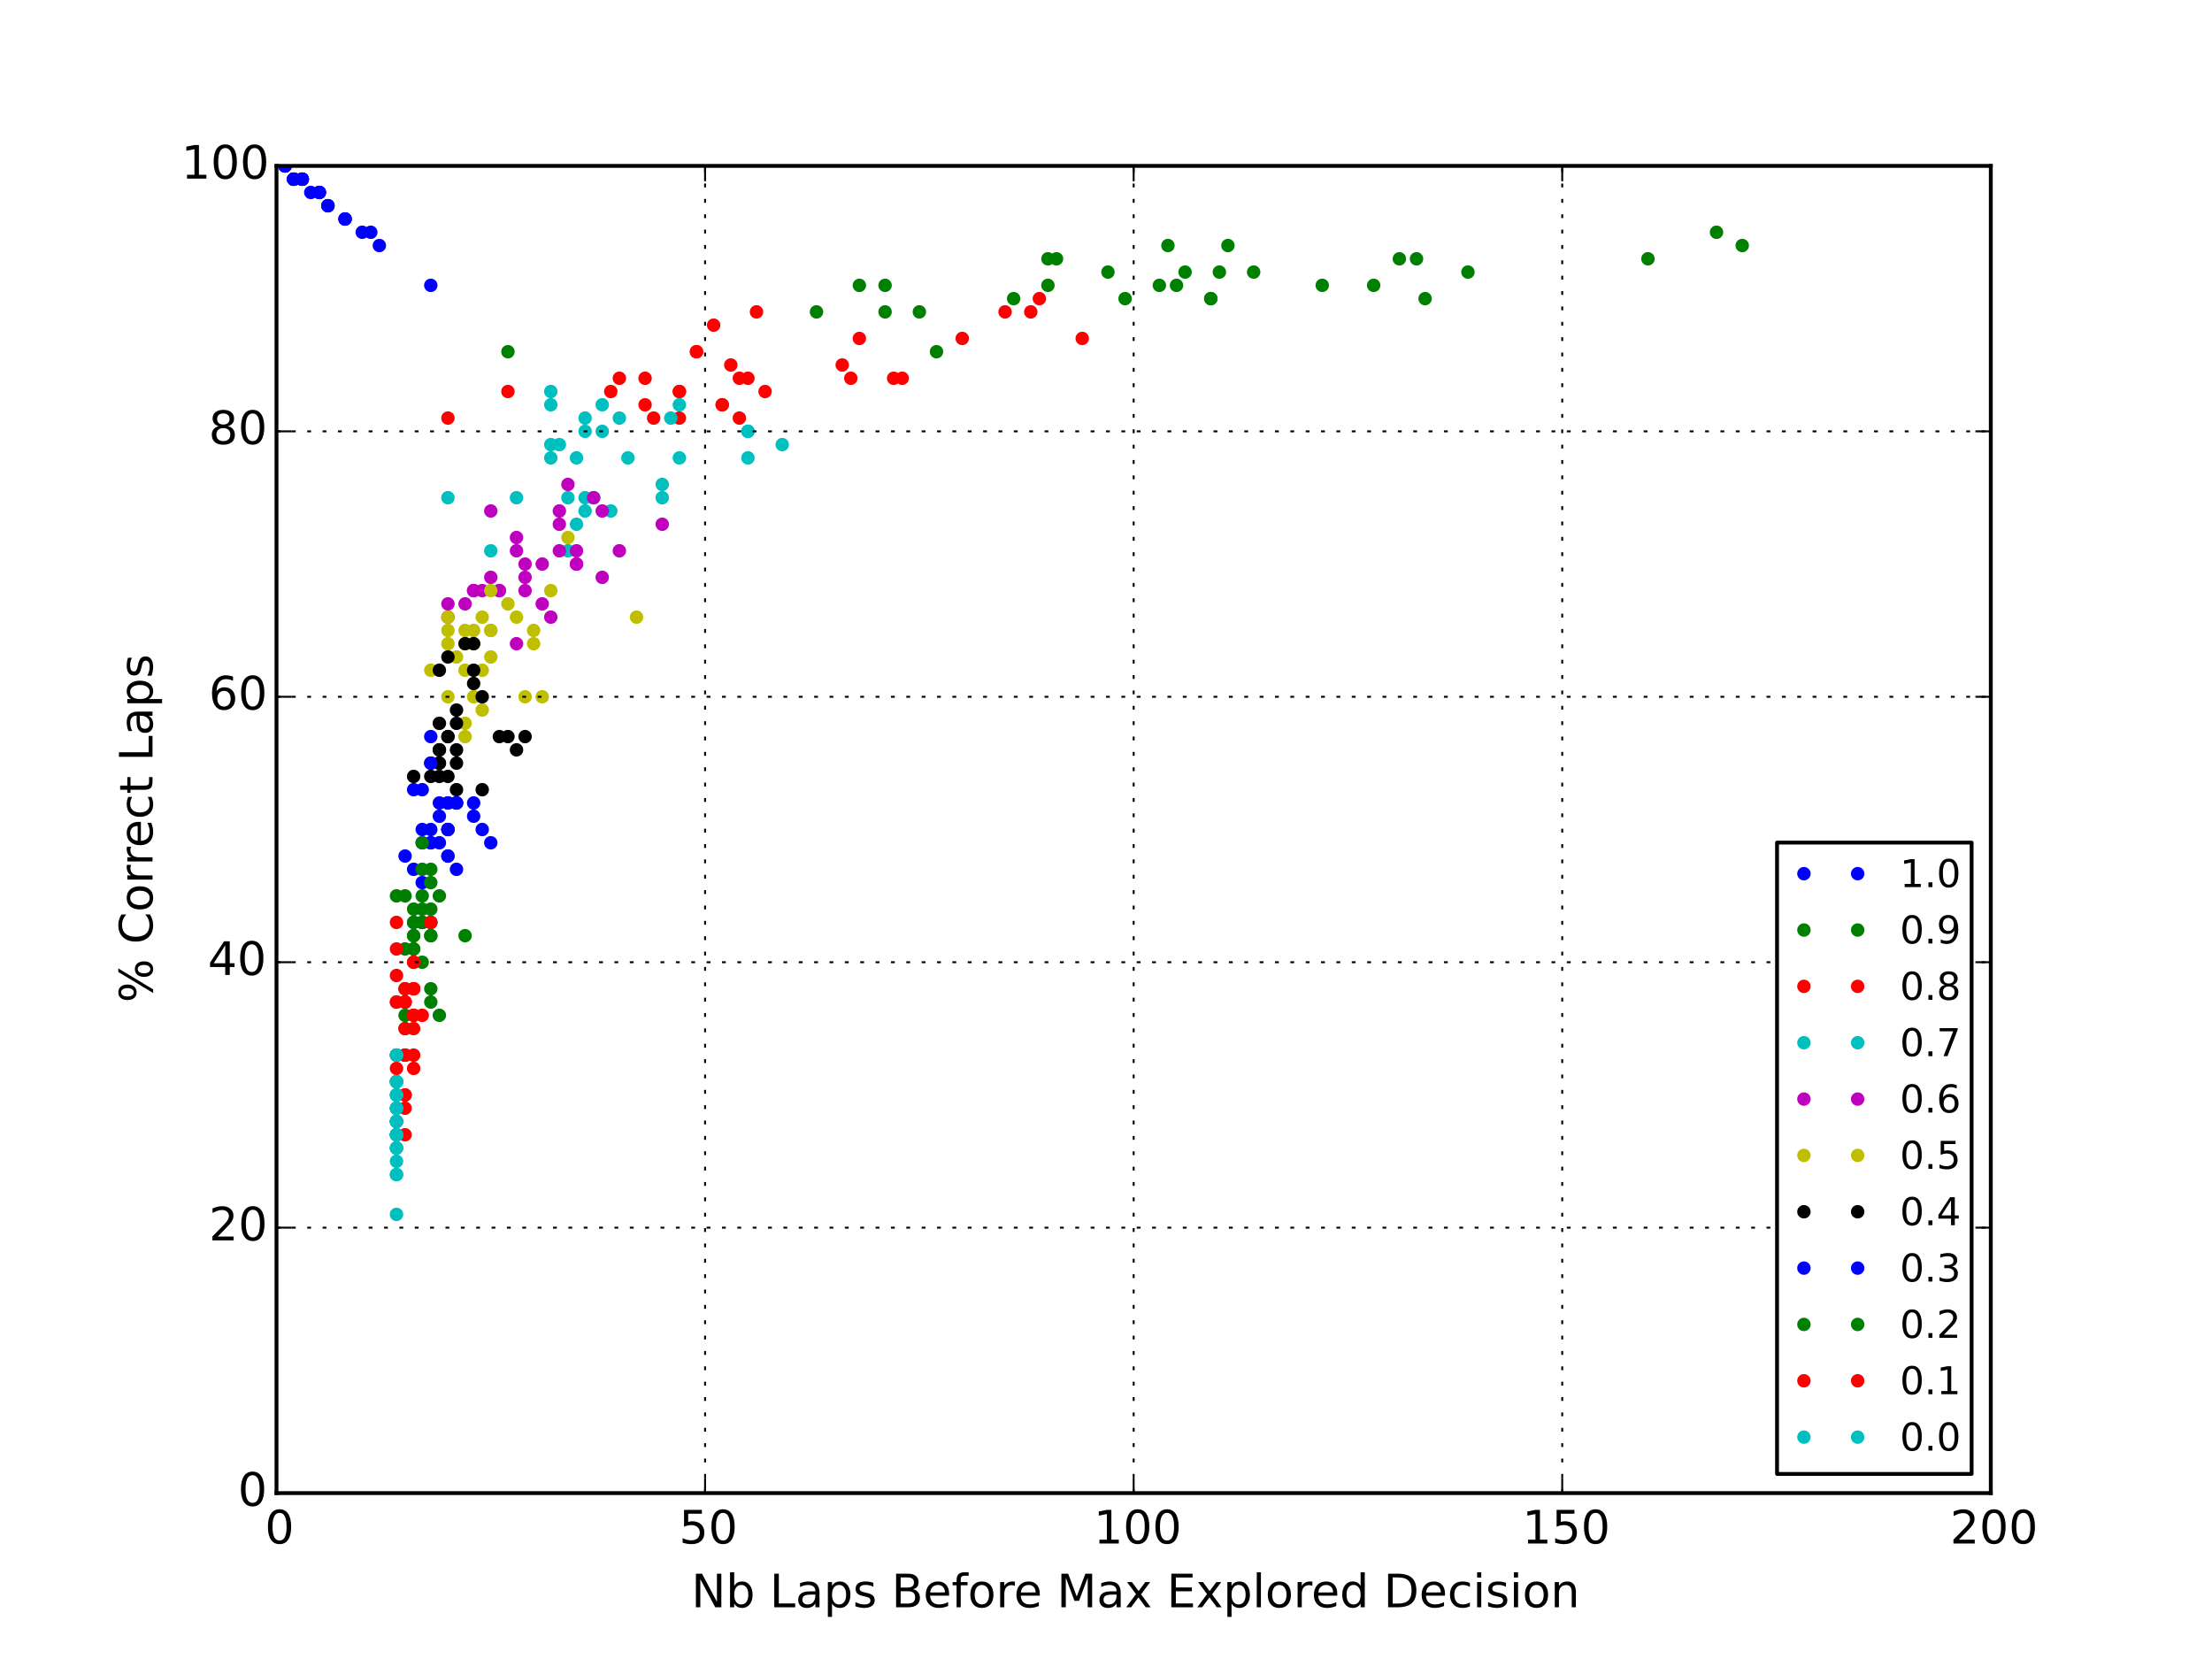 <?xml version="1.0" encoding="utf-8" standalone="no"?>
<!DOCTYPE svg PUBLIC "-//W3C//DTD SVG 1.1//EN"
  "http://www.w3.org/Graphics/SVG/1.1/DTD/svg11.dtd">
<!-- Created with matplotlib (http://matplotlib.org/) -->
<svg height="432pt" version="1.1" viewBox="0 0 576 432" width="576pt" xmlns="http://www.w3.org/2000/svg" xmlns:xlink="http://www.w3.org/1999/xlink">
 <defs>
  <style type="text/css">
*{stroke-linecap:butt;stroke-linejoin:round;}
  </style>
 </defs>
 <g id="figure_1">
  <g id="patch_1">
   <path d="
M0 432
L576 432
L576 0
L0 0
z
" style="fill:#ffffff;"/>
  </g>
  <g id="axes_1">
   <g id="patch_2">
    <path d="
M72 388.8
L518.4 388.8
L518.4 43.2
L72 43.2
z
" style="fill:#ffffff;"/>
   </g>
   <g id="line2d_1">
    <defs>
     <path d="
M0 1.5
C0.398 1.5 0.779 1.342 1.061 1.061
C1.342 0.779 1.5 0.398 1.5 0
C1.5 -0.398 1.342 -0.779 1.061 -1.061
C0.779 -1.342 0.398 -1.5 0 -1.5
C-0.398 -1.5 -0.779 -1.342 -1.061 -1.061
C-1.342 -0.779 -1.5 -0.398 -1.5 0
C-1.5 0.398 -1.342 0.779 -1.061 1.061
C-0.779 1.342 -0.398 1.5 0 1.5
z
" id="m76a7ce5b4a" style="stroke:#0000ff;stroke-width:0.5;"/>
    </defs>
    <g clip-path="url(#p7ff5b81e1d)">
     <use style="fill:#0000ff;stroke:#0000ff;stroke-width:0.5;" x="85.392" xlink:href="#m76a7ce5b4a" y="53.568"/>
     <use style="fill:#0000ff;stroke:#0000ff;stroke-width:0.5;" x="78.696" xlink:href="#m76a7ce5b4a" y="46.656"/>
     <use style="fill:#0000ff;stroke:#0000ff;stroke-width:0.5;" x="78.696" xlink:href="#m76a7ce5b4a" y="46.656"/>
     <use style="fill:#0000ff;stroke:#0000ff;stroke-width:0.5;" x="78.696" xlink:href="#m76a7ce5b4a" y="46.656"/>
     <use style="fill:#0000ff;stroke:#0000ff;stroke-width:0.5;" x="76.464" xlink:href="#m76a7ce5b4a" y="46.656"/>
     <use style="fill:#0000ff;stroke:#0000ff;stroke-width:0.5;" x="76.464" xlink:href="#m76a7ce5b4a" y="46.656"/>
     <use style="fill:#0000ff;stroke:#0000ff;stroke-width:0.5;" x="76.464" xlink:href="#m76a7ce5b4a" y="46.656"/>
     <use style="fill:#0000ff;stroke:#0000ff;stroke-width:0.5;" x="78.696" xlink:href="#m76a7ce5b4a" y="46.656"/>
     <use style="fill:#0000ff;stroke:#0000ff;stroke-width:0.5;" x="94.32" xlink:href="#m76a7ce5b4a" y="60.48"/>
     <use style="fill:#0000ff;stroke:#0000ff;stroke-width:0.5;" x="80.928" xlink:href="#m76a7ce5b4a" y="50.112"/>
     <use style="fill:#0000ff;stroke:#0000ff;stroke-width:0.5;" x="83.16" xlink:href="#m76a7ce5b4a" y="50.112"/>
     <use style="fill:#0000ff;stroke:#0000ff;stroke-width:0.5;" x="76.464" xlink:href="#m76a7ce5b4a" y="46.656"/>
     <use style="fill:#0000ff;stroke:#0000ff;stroke-width:0.5;" x="78.696" xlink:href="#m76a7ce5b4a" y="46.656"/>
     <use style="fill:#0000ff;stroke:#0000ff;stroke-width:0.5;" x="74.232" xlink:href="#m76a7ce5b4a" y="43.2"/>
     <use style="fill:#0000ff;stroke:#0000ff;stroke-width:0.5;" x="78.696" xlink:href="#m76a7ce5b4a" y="46.656"/>
     <use style="fill:#0000ff;stroke:#0000ff;stroke-width:0.5;" x="83.16" xlink:href="#m76a7ce5b4a" y="50.112"/>
     <use style="fill:#0000ff;stroke:#0000ff;stroke-width:0.5;" x="74.232" xlink:href="#m76a7ce5b4a" y="43.2"/>
     <use style="fill:#0000ff;stroke:#0000ff;stroke-width:0.5;" x="74.232" xlink:href="#m76a7ce5b4a" y="43.2"/>
     <use style="fill:#0000ff;stroke:#0000ff;stroke-width:0.5;" x="96.552" xlink:href="#m76a7ce5b4a" y="60.48"/>
     <use style="fill:#0000ff;stroke:#0000ff;stroke-width:0.5;" x="85.392" xlink:href="#m76a7ce5b4a" y="53.568"/>
     <use style="fill:#0000ff;stroke:#0000ff;stroke-width:0.5;" x="83.16" xlink:href="#m76a7ce5b4a" y="50.112"/>
     <use style="fill:#0000ff;stroke:#0000ff;stroke-width:0.5;" x="76.464" xlink:href="#m76a7ce5b4a" y="46.656"/>
     <use style="fill:#0000ff;stroke:#0000ff;stroke-width:0.5;" x="89.856" xlink:href="#m76a7ce5b4a" y="57.024"/>
     <use style="fill:#0000ff;stroke:#0000ff;stroke-width:0.5;" x="74.232" xlink:href="#m76a7ce5b4a" y="43.2"/>
     <use style="fill:#0000ff;stroke:#0000ff;stroke-width:0.5;" x="89.856" xlink:href="#m76a7ce5b4a" y="57.024"/>
     <use style="fill:#0000ff;stroke:#0000ff;stroke-width:0.5;" x="89.856" xlink:href="#m76a7ce5b4a" y="57.024"/>
     <use style="fill:#0000ff;stroke:#0000ff;stroke-width:0.5;" x="98.784" xlink:href="#m76a7ce5b4a" y="63.936"/>
     <use style="fill:#0000ff;stroke:#0000ff;stroke-width:0.5;" x="74.232" xlink:href="#m76a7ce5b4a" y="43.2"/>
     <use style="fill:#0000ff;stroke:#0000ff;stroke-width:0.5;" x="85.392" xlink:href="#m76a7ce5b4a" y="53.568"/>
     <use style="fill:#0000ff;stroke:#0000ff;stroke-width:0.5;" x="76.464" xlink:href="#m76a7ce5b4a" y="46.656"/>
     <use style="fill:#0000ff;stroke:#0000ff;stroke-width:0.5;" x="112.176" xlink:href="#m76a7ce5b4a" y="74.304"/>
    </g>
   </g>
   <g id="line2d_2">
    <defs>
     <path d="
M0 1.5
C0.398 1.5 0.779 1.342 1.061 1.061
C1.342 0.779 1.5 0.398 1.5 0
C1.5 -0.398 1.342 -0.779 1.061 -1.061
C0.779 -1.342 0.398 -1.5 0 -1.5
C-0.398 -1.5 -0.779 -1.342 -1.061 -1.061
C-1.342 -0.779 -1.5 -0.398 -1.5 0
C-1.5 0.398 -1.342 0.779 -1.061 1.061
C-0.779 1.342 -0.398 1.5 0 1.5
z
" id="mb0b177905e" style="stroke:#008000;stroke-width:0.5;"/>
    </defs>
    <g clip-path="url(#p7ff5b81e1d)">
     <use style="fill:#008000;stroke:#008000;stroke-width:0.5;" x="368.856" xlink:href="#mb0b177905e" y="67.392"/>
     <use style="fill:#008000;stroke:#008000;stroke-width:0.5;" x="371.088" xlink:href="#mb0b177905e" y="77.76"/>
     <use style="fill:#008000;stroke:#008000;stroke-width:0.5;" x="357.696" xlink:href="#mb0b177905e" y="74.304"/>
     <use style="fill:#008000;stroke:#008000;stroke-width:0.5;" x="275.112" xlink:href="#mb0b177905e" y="67.392"/>
     <use style="fill:#008000;stroke:#008000;stroke-width:0.5;" x="429.12" xlink:href="#mb0b177905e" y="67.392"/>
     <use style="fill:#008000;stroke:#008000;stroke-width:0.5;" x="446.976" xlink:href="#mb0b177905e" y="60.48"/>
     <use style="fill:#008000;stroke:#008000;stroke-width:0.5;" x="306.36" xlink:href="#mb0b177905e" y="74.304"/>
     <use style="fill:#008000;stroke:#008000;stroke-width:0.5;" x="288.504" xlink:href="#mb0b177905e" y="70.848"/>
     <use style="fill:#008000;stroke:#008000;stroke-width:0.5;" x="292.968" xlink:href="#mb0b177905e" y="77.76"/>
     <use style="fill:#008000;stroke:#008000;stroke-width:0.5;" x="212.616" xlink:href="#mb0b177905e" y="81.216"/>
     <use style="fill:#008000;stroke:#008000;stroke-width:0.5;" x="230.472" xlink:href="#mb0b177905e" y="74.304"/>
     <use style="fill:#008000;stroke:#008000;stroke-width:0.5;" x="304.128" xlink:href="#mb0b177905e" y="63.936"/>
     <use style="fill:#008000;stroke:#008000;stroke-width:0.5;" x="364.392" xlink:href="#mb0b177905e" y="67.392"/>
     <use style="fill:#008000;stroke:#008000;stroke-width:0.5;" x="308.592" xlink:href="#mb0b177905e" y="70.848"/>
     <use style="fill:#008000;stroke:#008000;stroke-width:0.5;" x="344.304" xlink:href="#mb0b177905e" y="74.304"/>
     <use style="fill:#008000;stroke:#008000;stroke-width:0.5;" x="319.752" xlink:href="#mb0b177905e" y="63.936"/>
     <use style="fill:#008000;stroke:#008000;stroke-width:0.5;" x="301.896" xlink:href="#mb0b177905e" y="74.304"/>
     <use style="fill:#008000;stroke:#008000;stroke-width:0.5;" x="453.672" xlink:href="#mb0b177905e" y="63.936"/>
     <use style="fill:#008000;stroke:#008000;stroke-width:0.5;" x="272.88" xlink:href="#mb0b177905e" y="67.392"/>
     <use style="fill:#008000;stroke:#008000;stroke-width:0.5;" x="239.4" xlink:href="#mb0b177905e" y="81.216"/>
     <use style="fill:#008000;stroke:#008000;stroke-width:0.5;" x="263.952" xlink:href="#mb0b177905e" y="77.76"/>
     <use style="fill:#008000;stroke:#008000;stroke-width:0.5;" x="317.52" xlink:href="#mb0b177905e" y="70.848"/>
     <use style="fill:#008000;stroke:#008000;stroke-width:0.5;" x="315.288" xlink:href="#mb0b177905e" y="77.76"/>
     <use style="fill:#008000;stroke:#008000;stroke-width:0.5;" x="326.448" xlink:href="#mb0b177905e" y="70.848"/>
     <use style="fill:#008000;stroke:#008000;stroke-width:0.5;" x="272.88" xlink:href="#mb0b177905e" y="74.304"/>
     <use style="fill:#008000;stroke:#008000;stroke-width:0.5;" x="223.776" xlink:href="#mb0b177905e" y="74.304"/>
     <use style="fill:#008000;stroke:#008000;stroke-width:0.5;" x="230.472" xlink:href="#mb0b177905e" y="81.216"/>
     <use style="fill:#008000;stroke:#008000;stroke-width:0.5;" x="382.248" xlink:href="#mb0b177905e" y="70.848"/>
     <use style="fill:#008000;stroke:#008000;stroke-width:0.5;" x="243.864" xlink:href="#mb0b177905e" y="91.584"/>
     <use style="fill:#008000;stroke:#008000;stroke-width:0.5;" x="315.288" xlink:href="#mb0b177905e" y="77.76"/>
     <use style="fill:#008000;stroke:#008000;stroke-width:0.5;" x="132.264" xlink:href="#mb0b177905e" y="91.584"/>
    </g>
   </g>
   <g id="line2d_3">
    <defs>
     <path d="
M0 1.5
C0.398 1.5 0.779 1.342 1.061 1.061
C1.342 0.779 1.5 0.398 1.5 0
C1.5 -0.398 1.342 -0.779 1.061 -1.061
C0.779 -1.342 0.398 -1.5 0 -1.5
C-0.398 -1.5 -0.779 -1.342 -1.061 -1.061
C-1.342 -0.779 -1.5 -0.398 -1.5 0
C-1.5 0.398 -1.342 0.779 -1.061 1.061
C-0.779 1.342 -0.398 1.5 0 1.5
z
" id="ma07bdd5909" style="stroke:#ff0000;stroke-width:0.5;"/>
    </defs>
    <g clip-path="url(#p7ff5b81e1d)">
     <use style="fill:#ff0000;stroke:#ff0000;stroke-width:0.5;" x="232.704" xlink:href="#ma07bdd5909" y="98.496"/>
     <use style="fill:#ff0000;stroke:#ff0000;stroke-width:0.5;" x="188.064" xlink:href="#ma07bdd5909" y="105.408"/>
     <use style="fill:#ff0000;stroke:#ff0000;stroke-width:0.5;" x="261.72" xlink:href="#ma07bdd5909" y="81.216"/>
     <use style="fill:#ff0000;stroke:#ff0000;stroke-width:0.5;" x="199.224" xlink:href="#ma07bdd5909" y="101.952"/>
     <use style="fill:#ff0000;stroke:#ff0000;stroke-width:0.5;" x="281.808" xlink:href="#ma07bdd5909" y="88.128"/>
     <use style="fill:#ff0000;stroke:#ff0000;stroke-width:0.5;" x="268.416" xlink:href="#ma07bdd5909" y="81.216"/>
     <use style="fill:#ff0000;stroke:#ff0000;stroke-width:0.5;" x="196.992" xlink:href="#ma07bdd5909" y="81.216"/>
     <use style="fill:#ff0000;stroke:#ff0000;stroke-width:0.5;" x="219.312" xlink:href="#ma07bdd5909" y="95.04"/>
     <use style="fill:#ff0000;stroke:#ff0000;stroke-width:0.5;" x="192.528" xlink:href="#ma07bdd5909" y="108.864"/>
     <use style="fill:#ff0000;stroke:#ff0000;stroke-width:0.5;" x="170.208" xlink:href="#ma07bdd5909" y="108.864"/>
     <use style="fill:#ff0000;stroke:#ff0000;stroke-width:0.5;" x="167.976" xlink:href="#ma07bdd5909" y="98.496"/>
     <use style="fill:#ff0000;stroke:#ff0000;stroke-width:0.5;" x="190.296" xlink:href="#ma07bdd5909" y="95.04"/>
     <use style="fill:#ff0000;stroke:#ff0000;stroke-width:0.5;" x="250.56" xlink:href="#ma07bdd5909" y="88.128"/>
     <use style="fill:#ff0000;stroke:#ff0000;stroke-width:0.5;" x="194.76" xlink:href="#ma07bdd5909" y="98.496"/>
     <use style="fill:#ff0000;stroke:#ff0000;stroke-width:0.5;" x="234.936" xlink:href="#ma07bdd5909" y="98.496"/>
     <use style="fill:#ff0000;stroke:#ff0000;stroke-width:0.5;" x="159.048" xlink:href="#ma07bdd5909" y="101.952"/>
     <use style="fill:#ff0000;stroke:#ff0000;stroke-width:0.5;" x="176.904" xlink:href="#ma07bdd5909" y="101.952"/>
     <use style="fill:#ff0000;stroke:#ff0000;stroke-width:0.5;" x="270.648" xlink:href="#ma07bdd5909" y="77.76"/>
     <use style="fill:#ff0000;stroke:#ff0000;stroke-width:0.5;" x="221.544" xlink:href="#ma07bdd5909" y="98.496"/>
     <use style="fill:#ff0000;stroke:#ff0000;stroke-width:0.5;" x="167.976" xlink:href="#ma07bdd5909" y="105.408"/>
     <use style="fill:#ff0000;stroke:#ff0000;stroke-width:0.5;" x="181.368" xlink:href="#ma07bdd5909" y="91.584"/>
     <use style="fill:#ff0000;stroke:#ff0000;stroke-width:0.5;" x="188.064" xlink:href="#ma07bdd5909" y="105.408"/>
     <use style="fill:#ff0000;stroke:#ff0000;stroke-width:0.5;" x="223.776" xlink:href="#ma07bdd5909" y="88.128"/>
     <use style="fill:#ff0000;stroke:#ff0000;stroke-width:0.5;" x="185.832" xlink:href="#ma07bdd5909" y="84.672"/>
     <use style="fill:#ff0000;stroke:#ff0000;stroke-width:0.5;" x="192.528" xlink:href="#ma07bdd5909" y="98.496"/>
     <use style="fill:#ff0000;stroke:#ff0000;stroke-width:0.5;" x="161.28" xlink:href="#ma07bdd5909" y="98.496"/>
     <use style="fill:#ff0000;stroke:#ff0000;stroke-width:0.5;" x="176.904" xlink:href="#ma07bdd5909" y="108.864"/>
     <use style="fill:#ff0000;stroke:#ff0000;stroke-width:0.5;" x="176.904" xlink:href="#ma07bdd5909" y="101.952"/>
     <use style="fill:#ff0000;stroke:#ff0000;stroke-width:0.5;" x="132.264" xlink:href="#ma07bdd5909" y="101.952"/>
     <use style="fill:#ff0000;stroke:#ff0000;stroke-width:0.5;" x="181.368" xlink:href="#ma07bdd5909" y="91.584"/>
     <use style="fill:#ff0000;stroke:#ff0000;stroke-width:0.5;" x="116.64" xlink:href="#ma07bdd5909" y="108.864"/>
    </g>
   </g>
   <g id="line2d_4">
    <defs>
     <path d="
M0 1.5
C0.398 1.5 0.779 1.342 1.061 1.061
C1.342 0.779 1.5 0.398 1.5 0
C1.5 -0.398 1.342 -0.779 1.061 -1.061
C0.779 -1.342 0.398 -1.5 0 -1.5
C-0.398 -1.5 -0.779 -1.342 -1.061 -1.061
C-1.342 -0.779 -1.5 -0.398 -1.5 0
C-1.5 0.398 -1.342 0.779 -1.061 1.061
C-0.779 1.342 -0.398 1.5 0 1.5
z
" id="m977c291b42" style="stroke:#00bfbf;stroke-width:0.5;"/>
    </defs>
    <g clip-path="url(#p7ff5b81e1d)">
     <use style="fill:#00bfbf;stroke:#00bfbf;stroke-width:0.5;" x="194.76" xlink:href="#m977c291b42" y="112.32"/>
     <use style="fill:#00bfbf;stroke:#00bfbf;stroke-width:0.5;" x="172.44" xlink:href="#m977c291b42" y="126.144"/>
     <use style="fill:#00bfbf;stroke:#00bfbf;stroke-width:0.5;" x="174.672" xlink:href="#m977c291b42" y="108.864"/>
     <use style="fill:#00bfbf;stroke:#00bfbf;stroke-width:0.5;" x="143.424" xlink:href="#m977c291b42" y="105.408"/>
     <use style="fill:#00bfbf;stroke:#00bfbf;stroke-width:0.5;" x="194.76" xlink:href="#m977c291b42" y="119.232"/>
     <use style="fill:#00bfbf;stroke:#00bfbf;stroke-width:0.5;" x="203.688" xlink:href="#m977c291b42" y="115.776"/>
     <use style="fill:#00bfbf;stroke:#00bfbf;stroke-width:0.5;" x="152.352" xlink:href="#m977c291b42" y="133.056"/>
     <use style="fill:#00bfbf;stroke:#00bfbf;stroke-width:0.5;" x="172.44" xlink:href="#m977c291b42" y="129.6"/>
     <use style="fill:#00bfbf;stroke:#00bfbf;stroke-width:0.5;" x="143.424" xlink:href="#m977c291b42" y="101.952"/>
     <use style="fill:#00bfbf;stroke:#00bfbf;stroke-width:0.5;" x="161.28" xlink:href="#m977c291b42" y="108.864"/>
     <use style="fill:#00bfbf;stroke:#00bfbf;stroke-width:0.5;" x="156.816" xlink:href="#m977c291b42" y="105.408"/>
     <use style="fill:#00bfbf;stroke:#00bfbf;stroke-width:0.5;" x="176.904" xlink:href="#m977c291b42" y="119.232"/>
     <use style="fill:#00bfbf;stroke:#00bfbf;stroke-width:0.5;" x="176.904" xlink:href="#m977c291b42" y="105.408"/>
     <use style="fill:#00bfbf;stroke:#00bfbf;stroke-width:0.5;" x="145.656" xlink:href="#m977c291b42" y="115.776"/>
     <use style="fill:#00bfbf;stroke:#00bfbf;stroke-width:0.5;" x="143.424" xlink:href="#m977c291b42" y="115.776"/>
     <use style="fill:#00bfbf;stroke:#00bfbf;stroke-width:0.5;" x="156.816" xlink:href="#m977c291b42" y="112.32"/>
     <use style="fill:#00bfbf;stroke:#00bfbf;stroke-width:0.5;" x="163.512" xlink:href="#m977c291b42" y="119.232"/>
     <use style="fill:#00bfbf;stroke:#00bfbf;stroke-width:0.5;" x="194.76" xlink:href="#m977c291b42" y="112.32"/>
     <use style="fill:#00bfbf;stroke:#00bfbf;stroke-width:0.5;" x="143.424" xlink:href="#m977c291b42" y="119.232"/>
     <use style="fill:#00bfbf;stroke:#00bfbf;stroke-width:0.5;" x="152.352" xlink:href="#m977c291b42" y="112.32"/>
     <use style="fill:#00bfbf;stroke:#00bfbf;stroke-width:0.5;" x="159.048" xlink:href="#m977c291b42" y="133.056"/>
     <use style="fill:#00bfbf;stroke:#00bfbf;stroke-width:0.5;" x="152.352" xlink:href="#m977c291b42" y="108.864"/>
     <use style="fill:#00bfbf;stroke:#00bfbf;stroke-width:0.5;" x="154.584" xlink:href="#m977c291b42" y="129.6"/>
     <use style="fill:#00bfbf;stroke:#00bfbf;stroke-width:0.5;" x="147.888" xlink:href="#m977c291b42" y="129.6"/>
     <use style="fill:#00bfbf;stroke:#00bfbf;stroke-width:0.5;" x="150.12" xlink:href="#m977c291b42" y="119.232"/>
     <use style="fill:#00bfbf;stroke:#00bfbf;stroke-width:0.5;" x="150.12" xlink:href="#m977c291b42" y="136.512"/>
     <use style="fill:#00bfbf;stroke:#00bfbf;stroke-width:0.5;" x="152.352" xlink:href="#m977c291b42" y="129.6"/>
     <use style="fill:#00bfbf;stroke:#00bfbf;stroke-width:0.5;" x="147.888" xlink:href="#m977c291b42" y="143.424"/>
     <use style="fill:#00bfbf;stroke:#00bfbf;stroke-width:0.5;" x="127.8" xlink:href="#m977c291b42" y="143.424"/>
     <use style="fill:#00bfbf;stroke:#00bfbf;stroke-width:0.5;" x="134.496" xlink:href="#m977c291b42" y="129.6"/>
     <use style="fill:#00bfbf;stroke:#00bfbf;stroke-width:0.5;" x="116.64" xlink:href="#m977c291b42" y="129.6"/>
    </g>
   </g>
   <g id="line2d_5">
    <defs>
     <path d="
M0 1.5
C0.398 1.5 0.779 1.342 1.061 1.061
C1.342 0.779 1.5 0.398 1.5 0
C1.5 -0.398 1.342 -0.779 1.061 -1.061
C0.779 -1.342 0.398 -1.5 0 -1.5
C-0.398 -1.5 -0.779 -1.342 -1.061 -1.061
C-1.342 -0.779 -1.5 -0.398 -1.5 0
C-1.5 0.398 -1.342 0.779 -1.061 1.061
C-0.779 1.342 -0.398 1.5 0 1.5
z
" id="m56b4842580" style="stroke:#bf00bf;stroke-width:0.5;"/>
    </defs>
    <g clip-path="url(#p7ff5b81e1d)">
     <use style="fill:#bf00bf;stroke:#bf00bf;stroke-width:0.5;" x="150.12" xlink:href="#m56b4842580" y="143.424"/>
     <use style="fill:#bf00bf;stroke:#bf00bf;stroke-width:0.5;" x="154.584" xlink:href="#m56b4842580" y="129.6"/>
     <use style="fill:#bf00bf;stroke:#bf00bf;stroke-width:0.5;" x="145.656" xlink:href="#m56b4842580" y="133.056"/>
     <use style="fill:#bf00bf;stroke:#bf00bf;stroke-width:0.5;" x="130.032" xlink:href="#m56b4842580" y="153.792"/>
     <use style="fill:#bf00bf;stroke:#bf00bf;stroke-width:0.5;" x="161.28" xlink:href="#m56b4842580" y="143.424"/>
     <use style="fill:#bf00bf;stroke:#bf00bf;stroke-width:0.5;" x="156.816" xlink:href="#m56b4842580" y="133.056"/>
     <use style="fill:#bf00bf;stroke:#bf00bf;stroke-width:0.5;" x="147.888" xlink:href="#m56b4842580" y="126.144"/>
     <use style="fill:#bf00bf;stroke:#bf00bf;stroke-width:0.5;" x="145.656" xlink:href="#m56b4842580" y="136.512"/>
     <use style="fill:#bf00bf;stroke:#bf00bf;stroke-width:0.5;" x="121.104" xlink:href="#m56b4842580" y="157.248"/>
     <use style="fill:#bf00bf;stroke:#bf00bf;stroke-width:0.5;" x="134.496" xlink:href="#m56b4842580" y="167.616"/>
     <use style="fill:#bf00bf;stroke:#bf00bf;stroke-width:0.5;" x="141.192" xlink:href="#m56b4842580" y="157.248"/>
     <use style="fill:#bf00bf;stroke:#bf00bf;stroke-width:0.5;" x="150.12" xlink:href="#m56b4842580" y="146.88"/>
     <use style="fill:#bf00bf;stroke:#bf00bf;stroke-width:0.5;" x="156.816" xlink:href="#m56b4842580" y="150.336"/>
     <use style="fill:#bf00bf;stroke:#bf00bf;stroke-width:0.5;" x="125.568" xlink:href="#m56b4842580" y="153.792"/>
     <use style="fill:#bf00bf;stroke:#bf00bf;stroke-width:0.5;" x="141.192" xlink:href="#m56b4842580" y="146.88"/>
     <use style="fill:#bf00bf;stroke:#bf00bf;stroke-width:0.5;" x="145.656" xlink:href="#m56b4842580" y="143.424"/>
     <use style="fill:#bf00bf;stroke:#bf00bf;stroke-width:0.5;" x="150.12" xlink:href="#m56b4842580" y="146.88"/>
     <use style="fill:#bf00bf;stroke:#bf00bf;stroke-width:0.5;" x="172.44" xlink:href="#m56b4842580" y="136.512"/>
     <use style="fill:#bf00bf;stroke:#bf00bf;stroke-width:0.5;" x="130.032" xlink:href="#m56b4842580" y="153.792"/>
     <use style="fill:#bf00bf;stroke:#bf00bf;stroke-width:0.5;" x="136.728" xlink:href="#m56b4842580" y="150.336"/>
     <use style="fill:#bf00bf;stroke:#bf00bf;stroke-width:0.5;" x="127.8" xlink:href="#m56b4842580" y="133.056"/>
     <use style="fill:#bf00bf;stroke:#bf00bf;stroke-width:0.5;" x="136.728" xlink:href="#m56b4842580" y="153.792"/>
     <use style="fill:#bf00bf;stroke:#bf00bf;stroke-width:0.5;" x="116.64" xlink:href="#m56b4842580" y="160.704"/>
     <use style="fill:#bf00bf;stroke:#bf00bf;stroke-width:0.5;" x="136.728" xlink:href="#m56b4842580" y="146.88"/>
     <use style="fill:#bf00bf;stroke:#bf00bf;stroke-width:0.5;" x="143.424" xlink:href="#m56b4842580" y="160.704"/>
     <use style="fill:#bf00bf;stroke:#bf00bf;stroke-width:0.5;" x="123.336" xlink:href="#m56b4842580" y="153.792"/>
     <use style="fill:#bf00bf;stroke:#bf00bf;stroke-width:0.5;" x="134.496" xlink:href="#m56b4842580" y="143.424"/>
     <use style="fill:#bf00bf;stroke:#bf00bf;stroke-width:0.5;" x="123.336" xlink:href="#m56b4842580" y="153.792"/>
     <use style="fill:#bf00bf;stroke:#bf00bf;stroke-width:0.5;" x="127.8" xlink:href="#m56b4842580" y="150.336"/>
     <use style="fill:#bf00bf;stroke:#bf00bf;stroke-width:0.5;" x="134.496" xlink:href="#m56b4842580" y="139.968"/>
     <use style="fill:#bf00bf;stroke:#bf00bf;stroke-width:0.5;" x="116.64" xlink:href="#m56b4842580" y="157.248"/>
    </g>
   </g>
   <g id="line2d_6">
    <defs>
     <path d="
M0 1.5
C0.398 1.5 0.779 1.342 1.061 1.061
C1.342 0.779 1.5 0.398 1.5 0
C1.5 -0.398 1.342 -0.779 1.061 -1.061
C0.779 -1.342 0.398 -1.5 0 -1.5
C-0.398 -1.5 -0.779 -1.342 -1.061 -1.061
C-1.342 -0.779 -1.5 -0.398 -1.5 0
C-1.5 0.398 -1.342 0.779 -1.061 1.061
C-0.779 1.342 -0.398 1.5 0 1.5
z
" id="m9163a0d364" style="stroke:#bfbf00;stroke-width:0.5;"/>
    </defs>
    <g clip-path="url(#p7ff5b81e1d)">
     <use style="fill:#bfbf00;stroke:#bfbf00;stroke-width:0.5;" x="127.8" xlink:href="#m9163a0d364" y="164.16"/>
     <use style="fill:#bfbf00;stroke:#bfbf00;stroke-width:0.5;" x="134.496" xlink:href="#m9163a0d364" y="160.704"/>
     <use style="fill:#bfbf00;stroke:#bfbf00;stroke-width:0.5;" x="127.8" xlink:href="#m9163a0d364" y="171.072"/>
     <use style="fill:#bfbf00;stroke:#bfbf00;stroke-width:0.5;" x="116.64" xlink:href="#m9163a0d364" y="164.16"/>
     <use style="fill:#bfbf00;stroke:#bfbf00;stroke-width:0.5;" x="132.264" xlink:href="#m9163a0d364" y="157.248"/>
     <use style="fill:#bfbf00;stroke:#bfbf00;stroke-width:0.5;" x="116.64" xlink:href="#m9163a0d364" y="160.704"/>
     <use style="fill:#bfbf00;stroke:#bfbf00;stroke-width:0.5;" x="143.424" xlink:href="#m9163a0d364" y="153.792"/>
     <use style="fill:#bfbf00;stroke:#bfbf00;stroke-width:0.5;" x="121.104" xlink:href="#m9163a0d364" y="174.528"/>
     <use style="fill:#bfbf00;stroke:#bfbf00;stroke-width:0.5;" x="121.104" xlink:href="#m9163a0d364" y="167.616"/>
     <use style="fill:#bfbf00;stroke:#bfbf00;stroke-width:0.5;" x="123.336" xlink:href="#m9163a0d364" y="181.44"/>
     <use style="fill:#bfbf00;stroke:#bfbf00;stroke-width:0.5;" x="138.96" xlink:href="#m9163a0d364" y="167.616"/>
     <use style="fill:#bfbf00;stroke:#bfbf00;stroke-width:0.5;" x="127.8" xlink:href="#m9163a0d364" y="164.16"/>
     <use style="fill:#bfbf00;stroke:#bfbf00;stroke-width:0.5;" x="147.888" xlink:href="#m9163a0d364" y="139.968"/>
     <use style="fill:#bfbf00;stroke:#bfbf00;stroke-width:0.5;" x="123.336" xlink:href="#m9163a0d364" y="167.616"/>
     <use style="fill:#bfbf00;stroke:#bfbf00;stroke-width:0.5;" x="138.96" xlink:href="#m9163a0d364" y="164.16"/>
     <use style="fill:#bfbf00;stroke:#bfbf00;stroke-width:0.5;" x="125.568" xlink:href="#m9163a0d364" y="174.528"/>
     <use style="fill:#bfbf00;stroke:#bfbf00;stroke-width:0.5;" x="141.192" xlink:href="#m9163a0d364" y="181.44"/>
     <use style="fill:#bfbf00;stroke:#bfbf00;stroke-width:0.5;" x="165.744" xlink:href="#m9163a0d364" y="160.704"/>
     <use style="fill:#bfbf00;stroke:#bfbf00;stroke-width:0.5;" x="121.104" xlink:href="#m9163a0d364" y="191.808"/>
     <use style="fill:#bfbf00;stroke:#bfbf00;stroke-width:0.5;" x="136.728" xlink:href="#m9163a0d364" y="181.44"/>
     <use style="fill:#bfbf00;stroke:#bfbf00;stroke-width:0.5;" x="118.872" xlink:href="#m9163a0d364" y="171.072"/>
     <use style="fill:#bfbf00;stroke:#bfbf00;stroke-width:0.5;" x="116.64" xlink:href="#m9163a0d364" y="167.616"/>
     <use style="fill:#bfbf00;stroke:#bfbf00;stroke-width:0.5;" x="114.408" xlink:href="#m9163a0d364" y="188.352"/>
     <use style="fill:#bfbf00;stroke:#bfbf00;stroke-width:0.5;" x="121.104" xlink:href="#m9163a0d364" y="188.352"/>
     <use style="fill:#bfbf00;stroke:#bfbf00;stroke-width:0.5;" x="125.568" xlink:href="#m9163a0d364" y="184.896"/>
     <use style="fill:#bfbf00;stroke:#bfbf00;stroke-width:0.5;" x="116.64" xlink:href="#m9163a0d364" y="181.44"/>
     <use style="fill:#bfbf00;stroke:#bfbf00;stroke-width:0.5;" x="127.8" xlink:href="#m9163a0d364" y="153.792"/>
     <use style="fill:#bfbf00;stroke:#bfbf00;stroke-width:0.5;" x="123.336" xlink:href="#m9163a0d364" y="164.16"/>
     <use style="fill:#bfbf00;stroke:#bfbf00;stroke-width:0.5;" x="121.104" xlink:href="#m9163a0d364" y="164.16"/>
     <use style="fill:#bfbf00;stroke:#bfbf00;stroke-width:0.5;" x="125.568" xlink:href="#m9163a0d364" y="160.704"/>
     <use style="fill:#bfbf00;stroke:#bfbf00;stroke-width:0.5;" x="112.176" xlink:href="#m9163a0d364" y="174.528"/>
    </g>
   </g>
   <g id="line2d_7">
    <defs>
     <path d="
M0 1.5
C0.398 1.5 0.779 1.342 1.061 1.061
C1.342 0.779 1.5 0.398 1.5 0
C1.5 -0.398 1.342 -0.779 1.061 -1.061
C0.779 -1.342 0.398 -1.5 0 -1.5
C-0.398 -1.5 -0.779 -1.342 -1.061 -1.061
C-1.342 -0.779 -1.5 -0.398 -1.5 0
C-1.5 0.398 -1.342 0.779 -1.061 1.061
C-0.779 1.342 -0.398 1.5 0 1.5
z
" id="m66763a63fb" style="stroke:#000000;stroke-width:0.5;"/>
    </defs>
    <g clip-path="url(#p7ff5b81e1d)">
     <use style="stroke:#000000;stroke-width:0.5;" x="123.336" xlink:href="#m66763a63fb" y="177.984"/>
     <use style="stroke:#000000;stroke-width:0.5;" x="118.872" xlink:href="#m66763a63fb" y="198.72"/>
     <use style="stroke:#000000;stroke-width:0.5;" x="118.872" xlink:href="#m66763a63fb" y="188.352"/>
     <use style="stroke:#000000;stroke-width:0.5;" x="114.408" xlink:href="#m66763a63fb" y="188.352"/>
     <use style="stroke:#000000;stroke-width:0.5;" x="130.032" xlink:href="#m66763a63fb" y="191.808"/>
     <use style="stroke:#000000;stroke-width:0.5;" x="116.64" xlink:href="#m66763a63fb" y="171.072"/>
     <use style="stroke:#000000;stroke-width:0.5;" x="136.728" xlink:href="#m66763a63fb" y="191.808"/>
     <use style="stroke:#000000;stroke-width:0.5;" x="116.64" xlink:href="#m66763a63fb" y="202.176"/>
     <use style="stroke:#000000;stroke-width:0.5;" x="112.176" xlink:href="#m66763a63fb" y="202.176"/>
     <use style="stroke:#000000;stroke-width:0.5;" x="118.872" xlink:href="#m66763a63fb" y="195.264"/>
     <use style="stroke:#000000;stroke-width:0.5;" x="134.496" xlink:href="#m66763a63fb" y="195.264"/>
     <use style="stroke:#000000;stroke-width:0.5;" x="114.408" xlink:href="#m66763a63fb" y="174.528"/>
     <use style="stroke:#000000;stroke-width:0.5;" x="123.336" xlink:href="#m66763a63fb" y="167.616"/>
     <use style="stroke:#000000;stroke-width:0.5;" x="121.104" xlink:href="#m66763a63fb" y="167.616"/>
     <use style="stroke:#000000;stroke-width:0.5;" x="125.568" xlink:href="#m66763a63fb" y="205.632"/>
     <use style="stroke:#000000;stroke-width:0.5;" x="118.872" xlink:href="#m66763a63fb" y="205.632"/>
     <use style="stroke:#000000;stroke-width:0.5;" x="114.408" xlink:href="#m66763a63fb" y="202.176"/>
     <use style="stroke:#000000;stroke-width:0.5;" x="123.336" xlink:href="#m66763a63fb" y="174.528"/>
     <use style="stroke:#000000;stroke-width:0.5;" x="114.408" xlink:href="#m66763a63fb" y="195.264"/>
     <use style="stroke:#000000;stroke-width:0.5;" x="132.264" xlink:href="#m66763a63fb" y="191.808"/>
     <use style="stroke:#000000;stroke-width:0.5;" x="114.408" xlink:href="#m66763a63fb" y="198.72"/>
     <use style="stroke:#000000;stroke-width:0.5;" x="116.64" xlink:href="#m66763a63fb" y="191.808"/>
     <use style="stroke:#000000;stroke-width:0.5;" x="114.408" xlink:href="#m66763a63fb" y="198.72"/>
     <use style="stroke:#000000;stroke-width:0.5;" x="118.872" xlink:href="#m66763a63fb" y="209.088"/>
     <use style="stroke:#000000;stroke-width:0.5;" x="116.64" xlink:href="#m66763a63fb" y="191.808"/>
     <use style="stroke:#000000;stroke-width:0.5;" x="114.408" xlink:href="#m66763a63fb" y="195.264"/>
     <use style="stroke:#000000;stroke-width:0.5;" x="116.64" xlink:href="#m66763a63fb" y="216.0"/>
     <use style="stroke:#000000;stroke-width:0.5;" x="118.872" xlink:href="#m66763a63fb" y="184.896"/>
     <use style="stroke:#000000;stroke-width:0.5;" x="112.176" xlink:href="#m66763a63fb" y="198.72"/>
     <use style="stroke:#000000;stroke-width:0.5;" x="125.568" xlink:href="#m66763a63fb" y="181.44"/>
     <use style="stroke:#000000;stroke-width:0.5;" x="107.712" xlink:href="#m66763a63fb" y="202.176"/>
    </g>
   </g>
   <g id="line2d_8">
    <g clip-path="url(#p7ff5b81e1d)">
     <use style="fill:#0000ff;stroke:#0000ff;stroke-width:0.5;" x="123.336" xlink:href="#m76a7ce5b4a" y="209.088"/>
     <use style="fill:#0000ff;stroke:#0000ff;stroke-width:0.5;" x="112.176" xlink:href="#m76a7ce5b4a" y="216.0"/>
     <use style="fill:#0000ff;stroke:#0000ff;stroke-width:0.5;" x="116.64" xlink:href="#m76a7ce5b4a" y="216.0"/>
     <use style="fill:#0000ff;stroke:#0000ff;stroke-width:0.5;" x="112.176" xlink:href="#m76a7ce5b4a" y="240.192"/>
     <use style="fill:#0000ff;stroke:#0000ff;stroke-width:0.5;" x="109.944" xlink:href="#m76a7ce5b4a" y="205.632"/>
     <use style="fill:#0000ff;stroke:#0000ff;stroke-width:0.5;" x="116.64" xlink:href="#m76a7ce5b4a" y="222.912"/>
     <use style="fill:#0000ff;stroke:#0000ff;stroke-width:0.5;" x="123.336" xlink:href="#m76a7ce5b4a" y="212.544"/>
     <use style="fill:#0000ff;stroke:#0000ff;stroke-width:0.5;" x="105.48" xlink:href="#m76a7ce5b4a" y="222.912"/>
     <use style="fill:#0000ff;stroke:#0000ff;stroke-width:0.5;" x="112.176" xlink:href="#m76a7ce5b4a" y="219.456"/>
     <use style="fill:#0000ff;stroke:#0000ff;stroke-width:0.5;" x="116.64" xlink:href="#m76a7ce5b4a" y="216.0"/>
     <use style="fill:#0000ff;stroke:#0000ff;stroke-width:0.5;" x="125.568" xlink:href="#m76a7ce5b4a" y="216.0"/>
     <use style="fill:#0000ff;stroke:#0000ff;stroke-width:0.5;" x="114.408" xlink:href="#m76a7ce5b4a" y="219.456"/>
     <use style="fill:#0000ff;stroke:#0000ff;stroke-width:0.5;" x="118.872" xlink:href="#m76a7ce5b4a" y="209.088"/>
     <use style="fill:#0000ff;stroke:#0000ff;stroke-width:0.5;" x="114.408" xlink:href="#m76a7ce5b4a" y="212.544"/>
     <use style="fill:#0000ff;stroke:#0000ff;stroke-width:0.5;" x="109.944" xlink:href="#m76a7ce5b4a" y="229.824"/>
     <use style="fill:#0000ff;stroke:#0000ff;stroke-width:0.5;" x="116.64" xlink:href="#m76a7ce5b4a" y="209.088"/>
     <use style="fill:#0000ff;stroke:#0000ff;stroke-width:0.5;" x="109.944" xlink:href="#m76a7ce5b4a" y="240.192"/>
     <use style="fill:#0000ff;stroke:#0000ff;stroke-width:0.5;" x="107.712" xlink:href="#m76a7ce5b4a" y="205.632"/>
     <use style="fill:#0000ff;stroke:#0000ff;stroke-width:0.5;" x="112.176" xlink:href="#m76a7ce5b4a" y="219.456"/>
     <use style="fill:#0000ff;stroke:#0000ff;stroke-width:0.5;" x="127.8" xlink:href="#m76a7ce5b4a" y="219.456"/>
     <use style="fill:#0000ff;stroke:#0000ff;stroke-width:0.5;" x="112.176" xlink:href="#m76a7ce5b4a" y="198.72"/>
     <use style="fill:#0000ff;stroke:#0000ff;stroke-width:0.5;" x="116.64" xlink:href="#m76a7ce5b4a" y="222.912"/>
     <use style="fill:#0000ff;stroke:#0000ff;stroke-width:0.5;" x="109.944" xlink:href="#m76a7ce5b4a" y="219.456"/>
     <use style="fill:#0000ff;stroke:#0000ff;stroke-width:0.5;" x="118.872" xlink:href="#m76a7ce5b4a" y="226.368"/>
     <use style="fill:#0000ff;stroke:#0000ff;stroke-width:0.5;" x="109.944" xlink:href="#m76a7ce5b4a" y="216.0"/>
     <use style="fill:#0000ff;stroke:#0000ff;stroke-width:0.5;" x="114.408" xlink:href="#m76a7ce5b4a" y="209.088"/>
     <use style="fill:#0000ff;stroke:#0000ff;stroke-width:0.5;" x="118.872" xlink:href="#m76a7ce5b4a" y="209.088"/>
     <use style="fill:#0000ff;stroke:#0000ff;stroke-width:0.5;" x="112.176" xlink:href="#m76a7ce5b4a" y="191.808"/>
     <use style="fill:#0000ff;stroke:#0000ff;stroke-width:0.5;" x="107.712" xlink:href="#m76a7ce5b4a" y="226.368"/>
     <use style="fill:#0000ff;stroke:#0000ff;stroke-width:0.5;" x="116.64" xlink:href="#m76a7ce5b4a" y="209.088"/>
     <use style="fill:#0000ff;stroke:#0000ff;stroke-width:0.5;" x="107.712" xlink:href="#m76a7ce5b4a" y="240.192"/>
    </g>
   </g>
   <g id="line2d_9">
    <g clip-path="url(#p7ff5b81e1d)">
     <use style="fill:#008000;stroke:#008000;stroke-width:0.5;" x="112.176" xlink:href="#mb0b177905e" y="260.928"/>
     <use style="fill:#008000;stroke:#008000;stroke-width:0.5;" x="112.176" xlink:href="#mb0b177905e" y="236.736"/>
     <use style="fill:#008000;stroke:#008000;stroke-width:0.5;" x="107.712" xlink:href="#mb0b177905e" y="247.104"/>
     <use style="fill:#008000;stroke:#008000;stroke-width:0.5;" x="109.944" xlink:href="#mb0b177905e" y="250.56"/>
     <use style="fill:#008000;stroke:#008000;stroke-width:0.5;" x="107.712" xlink:href="#mb0b177905e" y="250.56"/>
     <use style="fill:#008000;stroke:#008000;stroke-width:0.5;" x="109.944" xlink:href="#mb0b177905e" y="240.192"/>
     <use style="fill:#008000;stroke:#008000;stroke-width:0.5;" x="112.176" xlink:href="#mb0b177905e" y="243.648"/>
     <use style="fill:#008000;stroke:#008000;stroke-width:0.5;" x="105.48" xlink:href="#mb0b177905e" y="247.104"/>
     <use style="fill:#008000;stroke:#008000;stroke-width:0.5;" x="112.176" xlink:href="#mb0b177905e" y="257.472"/>
     <use style="fill:#008000;stroke:#008000;stroke-width:0.5;" x="109.944" xlink:href="#mb0b177905e" y="226.368"/>
     <use style="fill:#008000;stroke:#008000;stroke-width:0.5;" x="112.176" xlink:href="#mb0b177905e" y="243.648"/>
     <use style="fill:#008000;stroke:#008000;stroke-width:0.5;" x="114.408" xlink:href="#mb0b177905e" y="233.28"/>
     <use style="fill:#008000;stroke:#008000;stroke-width:0.5;" x="107.712" xlink:href="#mb0b177905e" y="236.736"/>
     <use style="fill:#008000;stroke:#008000;stroke-width:0.5;" x="109.944" xlink:href="#mb0b177905e" y="219.456"/>
     <use style="fill:#008000;stroke:#008000;stroke-width:0.5;" x="109.944" xlink:href="#mb0b177905e" y="240.192"/>
     <use style="fill:#008000;stroke:#008000;stroke-width:0.5;" x="109.944" xlink:href="#mb0b177905e" y="236.736"/>
     <use style="fill:#008000;stroke:#008000;stroke-width:0.5;" x="107.712" xlink:href="#mb0b177905e" y="240.192"/>
     <use style="fill:#008000;stroke:#008000;stroke-width:0.5;" x="107.712" xlink:href="#mb0b177905e" y="243.648"/>
     <use style="fill:#008000;stroke:#008000;stroke-width:0.5;" x="105.48" xlink:href="#mb0b177905e" y="233.28"/>
     <use style="fill:#008000;stroke:#008000;stroke-width:0.5;" x="121.104" xlink:href="#mb0b177905e" y="243.648"/>
     <use style="fill:#008000;stroke:#008000;stroke-width:0.5;" x="107.712" xlink:href="#mb0b177905e" y="243.648"/>
     <use style="fill:#008000;stroke:#008000;stroke-width:0.5;" x="109.944" xlink:href="#mb0b177905e" y="233.28"/>
     <use style="fill:#008000;stroke:#008000;stroke-width:0.5;" x="105.48" xlink:href="#mb0b177905e" y="264.384"/>
     <use style="fill:#008000;stroke:#008000;stroke-width:0.5;" x="114.408" xlink:href="#mb0b177905e" y="264.384"/>
     <use style="fill:#008000;stroke:#008000;stroke-width:0.5;" x="107.712" xlink:href="#mb0b177905e" y="247.104"/>
     <use style="fill:#008000;stroke:#008000;stroke-width:0.5;" x="103.248" xlink:href="#mb0b177905e" y="233.28"/>
     <use style="fill:#008000;stroke:#008000;stroke-width:0.5;" x="112.176" xlink:href="#mb0b177905e" y="229.824"/>
     <use style="fill:#008000;stroke:#008000;stroke-width:0.5;" x="112.176" xlink:href="#mb0b177905e" y="226.368"/>
     <use style="fill:#008000;stroke:#008000;stroke-width:0.5;" x="105.48" xlink:href="#mb0b177905e" y="267.84"/>
     <use style="fill:#008000;stroke:#008000;stroke-width:0.5;" x="112.176" xlink:href="#mb0b177905e" y="240.192"/>
     <use style="fill:#008000;stroke:#008000;stroke-width:0.5;" x="105.48" xlink:href="#mb0b177905e" y="257.472"/>
    </g>
   </g>
   <g id="line2d_10">
    <g clip-path="url(#p7ff5b81e1d)">
     <use style="fill:#ff0000;stroke:#ff0000;stroke-width:0.5;" x="103.248" xlink:href="#ma07bdd5909" y="274.752"/>
     <use style="fill:#ff0000;stroke:#ff0000;stroke-width:0.5;" x="105.48" xlink:href="#ma07bdd5909" y="260.928"/>
     <use style="fill:#ff0000;stroke:#ff0000;stroke-width:0.5;" x="105.48" xlink:href="#ma07bdd5909" y="288.576"/>
     <use style="fill:#ff0000;stroke:#ff0000;stroke-width:0.5;" x="107.712" xlink:href="#ma07bdd5909" y="267.84"/>
     <use style="fill:#ff0000;stroke:#ff0000;stroke-width:0.5;" x="103.248" xlink:href="#ma07bdd5909" y="260.928"/>
     <use style="fill:#ff0000;stroke:#ff0000;stroke-width:0.5;" x="107.712" xlink:href="#ma07bdd5909" y="257.472"/>
     <use style="fill:#ff0000;stroke:#ff0000;stroke-width:0.5;" x="105.48" xlink:href="#ma07bdd5909" y="267.84"/>
     <use style="fill:#ff0000;stroke:#ff0000;stroke-width:0.5;" x="105.48" xlink:href="#ma07bdd5909" y="295.488"/>
     <use style="fill:#ff0000;stroke:#ff0000;stroke-width:0.5;" x="103.248" xlink:href="#ma07bdd5909" y="247.104"/>
     <use style="fill:#ff0000;stroke:#ff0000;stroke-width:0.5;" x="105.48" xlink:href="#ma07bdd5909" y="274.752"/>
     <use style="fill:#ff0000;stroke:#ff0000;stroke-width:0.5;" x="105.48" xlink:href="#ma07bdd5909" y="260.928"/>
     <use style="fill:#ff0000;stroke:#ff0000;stroke-width:0.5;" x="103.248" xlink:href="#ma07bdd5909" y="240.192"/>
     <use style="fill:#ff0000;stroke:#ff0000;stroke-width:0.5;" x="107.712" xlink:href="#ma07bdd5909" y="257.472"/>
     <use style="fill:#ff0000;stroke:#ff0000;stroke-width:0.5;" x="103.248" xlink:href="#ma07bdd5909" y="260.928"/>
     <use style="fill:#ff0000;stroke:#ff0000;stroke-width:0.5;" x="105.48" xlink:href="#ma07bdd5909" y="260.928"/>
     <use style="fill:#ff0000;stroke:#ff0000;stroke-width:0.5;" x="107.712" xlink:href="#ma07bdd5909" y="264.384"/>
     <use style="fill:#ff0000;stroke:#ff0000;stroke-width:0.5;" x="105.48" xlink:href="#ma07bdd5909" y="274.752"/>
     <use style="fill:#ff0000;stroke:#ff0000;stroke-width:0.5;" x="107.712" xlink:href="#ma07bdd5909" y="264.384"/>
     <use style="fill:#ff0000;stroke:#ff0000;stroke-width:0.5;" x="105.48" xlink:href="#ma07bdd5909" y="285.12"/>
     <use style="fill:#ff0000;stroke:#ff0000;stroke-width:0.5;" x="112.176" xlink:href="#ma07bdd5909" y="240.192"/>
     <use style="fill:#ff0000;stroke:#ff0000;stroke-width:0.5;" x="103.248" xlink:href="#ma07bdd5909" y="281.664"/>
     <use style="fill:#ff0000;stroke:#ff0000;stroke-width:0.5;" x="109.944" xlink:href="#ma07bdd5909" y="264.384"/>
     <use style="fill:#ff0000;stroke:#ff0000;stroke-width:0.5;" x="105.48" xlink:href="#ma07bdd5909" y="274.752"/>
     <use style="fill:#ff0000;stroke:#ff0000;stroke-width:0.5;" x="107.712" xlink:href="#ma07bdd5909" y="278.208"/>
     <use style="fill:#ff0000;stroke:#ff0000;stroke-width:0.5;" x="105.48" xlink:href="#ma07bdd5909" y="257.472"/>
     <use style="fill:#ff0000;stroke:#ff0000;stroke-width:0.5;" x="103.248" xlink:href="#ma07bdd5909" y="254.016"/>
     <use style="fill:#ff0000;stroke:#ff0000;stroke-width:0.5;" x="107.712" xlink:href="#ma07bdd5909" y="274.752"/>
     <use style="fill:#ff0000;stroke:#ff0000;stroke-width:0.5;" x="107.712" xlink:href="#ma07bdd5909" y="257.472"/>
     <use style="fill:#ff0000;stroke:#ff0000;stroke-width:0.5;" x="103.248" xlink:href="#ma07bdd5909" y="278.208"/>
     <use style="fill:#ff0000;stroke:#ff0000;stroke-width:0.5;" x="107.712" xlink:href="#ma07bdd5909" y="250.56"/>
     <use style="fill:#ff0000;stroke:#ff0000;stroke-width:0.5;" x="105.48" xlink:href="#ma07bdd5909" y="285.12"/>
    </g>
   </g>
   <g id="line2d_11">
    <g clip-path="url(#p7ff5b81e1d)">
     <use style="fill:#00bfbf;stroke:#00bfbf;stroke-width:0.5;" x="103.248" xlink:href="#m977c291b42" y="288.576"/>
     <use style="fill:#00bfbf;stroke:#00bfbf;stroke-width:0.5;" x="103.248" xlink:href="#m977c291b42" y="316.224"/>
     <use style="fill:#00bfbf;stroke:#00bfbf;stroke-width:0.5;" x="103.248" xlink:href="#m977c291b42" y="295.488"/>
     <use style="fill:#00bfbf;stroke:#00bfbf;stroke-width:0.5;" x="103.248" xlink:href="#m977c291b42" y="281.664"/>
     <use style="fill:#00bfbf;stroke:#00bfbf;stroke-width:0.5;" x="103.248" xlink:href="#m977c291b42" y="285.12"/>
     <use style="fill:#00bfbf;stroke:#00bfbf;stroke-width:0.5;" x="103.248" xlink:href="#m977c291b42" y="295.488"/>
     <use style="fill:#00bfbf;stroke:#00bfbf;stroke-width:0.5;" x="103.248" xlink:href="#m977c291b42" y="295.488"/>
     <use style="fill:#00bfbf;stroke:#00bfbf;stroke-width:0.5;" x="103.248" xlink:href="#m977c291b42" y="292.032"/>
     <use style="fill:#00bfbf;stroke:#00bfbf;stroke-width:0.5;" x="103.248" xlink:href="#m977c291b42" y="298.944"/>
     <use style="fill:#00bfbf;stroke:#00bfbf;stroke-width:0.5;" x="103.248" xlink:href="#m977c291b42" y="292.032"/>
     <use style="fill:#00bfbf;stroke:#00bfbf;stroke-width:0.5;" x="103.248" xlink:href="#m977c291b42" y="281.664"/>
     <use style="fill:#00bfbf;stroke:#00bfbf;stroke-width:0.5;" x="103.248" xlink:href="#m977c291b42" y="305.856"/>
     <use style="fill:#00bfbf;stroke:#00bfbf;stroke-width:0.5;" x="103.248" xlink:href="#m977c291b42" y="274.752"/>
     <use style="fill:#00bfbf;stroke:#00bfbf;stroke-width:0.5;" x="103.248" xlink:href="#m977c291b42" y="288.576"/>
     <use style="fill:#00bfbf;stroke:#00bfbf;stroke-width:0.5;" x="103.248" xlink:href="#m977c291b42" y="274.752"/>
     <use style="fill:#00bfbf;stroke:#00bfbf;stroke-width:0.5;" x="103.248" xlink:href="#m977c291b42" y="298.944"/>
     <use style="fill:#00bfbf;stroke:#00bfbf;stroke-width:0.5;" x="103.248" xlink:href="#m977c291b42" y="298.944"/>
     <use style="fill:#00bfbf;stroke:#00bfbf;stroke-width:0.5;" x="103.248" xlink:href="#m977c291b42" y="295.488"/>
     <use style="fill:#00bfbf;stroke:#00bfbf;stroke-width:0.5;" x="103.248" xlink:href="#m977c291b42" y="292.032"/>
     <use style="fill:#00bfbf;stroke:#00bfbf;stroke-width:0.5;" x="103.248" xlink:href="#m977c291b42" y="281.664"/>
     <use style="fill:#00bfbf;stroke:#00bfbf;stroke-width:0.5;" x="103.248" xlink:href="#m977c291b42" y="274.752"/>
     <use style="fill:#00bfbf;stroke:#00bfbf;stroke-width:0.5;" x="103.248" xlink:href="#m977c291b42" y="285.12"/>
     <use style="fill:#00bfbf;stroke:#00bfbf;stroke-width:0.5;" x="103.248" xlink:href="#m977c291b42" y="288.576"/>
     <use style="fill:#00bfbf;stroke:#00bfbf;stroke-width:0.5;" x="103.248" xlink:href="#m977c291b42" y="305.856"/>
     <use style="fill:#00bfbf;stroke:#00bfbf;stroke-width:0.5;" x="103.248" xlink:href="#m977c291b42" y="295.488"/>
     <use style="fill:#00bfbf;stroke:#00bfbf;stroke-width:0.5;" x="103.248" xlink:href="#m977c291b42" y="285.12"/>
     <use style="fill:#00bfbf;stroke:#00bfbf;stroke-width:0.5;" x="103.248" xlink:href="#m977c291b42" y="288.576"/>
     <use style="fill:#00bfbf;stroke:#00bfbf;stroke-width:0.5;" x="103.248" xlink:href="#m977c291b42" y="281.664"/>
     <use style="fill:#00bfbf;stroke:#00bfbf;stroke-width:0.5;" x="103.248" xlink:href="#m977c291b42" y="302.4"/>
     <use style="fill:#00bfbf;stroke:#00bfbf;stroke-width:0.5;" x="103.248" xlink:href="#m977c291b42" y="292.032"/>
     <use style="fill:#00bfbf;stroke:#00bfbf;stroke-width:0.5;" x="103.248" xlink:href="#m977c291b42" y="292.032"/>
    </g>
   </g>
   <g id="patch_3">
    <path d="
M72 43.2
L518.4 43.2" style="fill:none;stroke:#000000;stroke-linecap:square;stroke-linejoin:miter;"/>
   </g>
   <g id="patch_4">
    <path d="
M518.4 388.8
L518.4 43.2" style="fill:none;stroke:#000000;stroke-linecap:square;stroke-linejoin:miter;"/>
   </g>
   <g id="patch_5">
    <path d="
M72 388.8
L518.4 388.8" style="fill:none;stroke:#000000;stroke-linecap:square;stroke-linejoin:miter;"/>
   </g>
   <g id="patch_6">
    <path d="
M72 388.8
L72 43.2" style="fill:none;stroke:#000000;stroke-linecap:square;stroke-linejoin:miter;"/>
   </g>
   <g id="matplotlib.axis_1">
    <g id="xtick_1">
     <g id="line2d_12">
      <path clip-path="url(#p7ff5b81e1d)" d="
M72 388.8
L72 43.2" style="fill:none;stroke:#000000;stroke-dasharray:1,3;stroke-dashoffset:0.0;stroke-width:0.5;"/>
     </g>
     <g id="line2d_13">
      <defs>
       <path d="
M0 0
L0 -4" id="m93b0483c22" style="stroke:#000000;stroke-width:0.5;"/>
      </defs>
      <g>
       <use style="stroke:#000000;stroke-width:0.5;" x="72.0" xlink:href="#m93b0483c22" y="388.8"/>
      </g>
     </g>
     <g id="line2d_14">
      <defs>
       <path d="
M0 0
L0 4" id="m741efc42ff" style="stroke:#000000;stroke-width:0.5;"/>
      </defs>
      <g>
       <use style="stroke:#000000;stroke-width:0.5;" x="72.0" xlink:href="#m741efc42ff" y="43.2"/>
      </g>
     </g>
     <g id="text_1">
      <!-- 0 -->
      <defs>
       <path d="
M31.781 66.406
Q24.172 66.406 20.328 58.906
Q16.5 51.422 16.5 36.375
Q16.5 21.391 20.328 13.891
Q24.172 6.391 31.781 6.391
Q39.453 6.391 43.281 13.891
Q47.125 21.391 47.125 36.375
Q47.125 51.422 43.281 58.906
Q39.453 66.406 31.781 66.406
M31.781 74.219
Q44.047 74.219 50.516 64.516
Q56.984 54.828 56.984 36.375
Q56.984 17.969 50.516 8.266
Q44.047 -1.422 31.781 -1.422
Q19.531 -1.422 13.062 8.266
Q6.594 17.969 6.594 36.375
Q6.594 54.828 13.062 64.516
Q19.531 74.219 31.781 74.219" id="DejaVuSans-30"/>
      </defs>
      <g transform="translate(68.977 401.918)scale(0.12 -0.12)">
       <use xlink:href="#DejaVuSans-30"/>
      </g>
     </g>
    </g>
    <g id="xtick_2">
     <g id="line2d_15">
      <path clip-path="url(#p7ff5b81e1d)" d="
M183.6 388.8
L183.6 43.2" style="fill:none;stroke:#000000;stroke-dasharray:1,3;stroke-dashoffset:0.0;stroke-width:0.5;"/>
     </g>
     <g id="line2d_16">
      <g>
       <use style="stroke:#000000;stroke-width:0.5;" x="183.6" xlink:href="#m93b0483c22" y="388.8"/>
      </g>
     </g>
     <g id="line2d_17">
      <g>
       <use style="stroke:#000000;stroke-width:0.5;" x="183.6" xlink:href="#m741efc42ff" y="43.2"/>
      </g>
     </g>
     <g id="text_2">
      <!-- 50 -->
      <defs>
       <path d="
M10.797 72.906
L49.516 72.906
L49.516 64.594
L19.828 64.594
L19.828 46.734
Q21.969 47.469 24.109 47.828
Q26.266 48.188 28.422 48.188
Q40.625 48.188 47.75 41.5
Q54.891 34.812 54.891 23.391
Q54.891 11.625 47.562 5.094
Q40.234 -1.422 26.906 -1.422
Q22.312 -1.422 17.547 -0.641
Q12.797 0.141 7.719 1.703
L7.719 11.625
Q12.109 9.234 16.797 8.062
Q21.484 6.891 26.703 6.891
Q35.156 6.891 40.078 11.328
Q45.016 15.766 45.016 23.391
Q45.016 31 40.078 35.438
Q35.156 39.891 26.703 39.891
Q22.75 39.891 18.812 39.016
Q14.891 38.141 10.797 36.281
z
" id="DejaVuSans-35"/>
      </defs>
      <g transform="translate(176.827 401.918)scale(0.12 -0.12)">
       <use xlink:href="#DejaVuSans-35"/>
       <use x="63.623" xlink:href="#DejaVuSans-30"/>
      </g>
     </g>
    </g>
    <g id="xtick_3">
     <g id="line2d_18">
      <path clip-path="url(#p7ff5b81e1d)" d="
M295.2 388.8
L295.2 43.2" style="fill:none;stroke:#000000;stroke-dasharray:1,3;stroke-dashoffset:0.0;stroke-width:0.5;"/>
     </g>
     <g id="line2d_19">
      <g>
       <use style="stroke:#000000;stroke-width:0.5;" x="295.2" xlink:href="#m93b0483c22" y="388.8"/>
      </g>
     </g>
     <g id="line2d_20">
      <g>
       <use style="stroke:#000000;stroke-width:0.5;" x="295.2" xlink:href="#m741efc42ff" y="43.2"/>
      </g>
     </g>
     <g id="text_3">
      <!-- 100 -->
      <defs>
       <path d="
M12.406 8.297
L28.516 8.297
L28.516 63.922
L10.984 60.406
L10.984 69.391
L28.422 72.906
L38.281 72.906
L38.281 8.297
L54.391 8.297
L54.391 0
L12.406 0
z
" id="DejaVuSans-31"/>
      </defs>
      <g transform="translate(284.805 401.918)scale(0.12 -0.12)">
       <use xlink:href="#DejaVuSans-31"/>
       <use x="63.623" xlink:href="#DejaVuSans-30"/>
       <use x="127.246" xlink:href="#DejaVuSans-30"/>
      </g>
     </g>
    </g>
    <g id="xtick_4">
     <g id="line2d_21">
      <path clip-path="url(#p7ff5b81e1d)" d="
M406.8 388.8
L406.8 43.2" style="fill:none;stroke:#000000;stroke-dasharray:1,3;stroke-dashoffset:0.0;stroke-width:0.5;"/>
     </g>
     <g id="line2d_22">
      <g>
       <use style="stroke:#000000;stroke-width:0.5;" x="406.8" xlink:href="#m93b0483c22" y="388.8"/>
      </g>
     </g>
     <g id="line2d_23">
      <g>
       <use style="stroke:#000000;stroke-width:0.5;" x="406.8" xlink:href="#m741efc42ff" y="43.2"/>
      </g>
     </g>
     <g id="text_4">
      <!-- 150 -->
      <g transform="translate(396.405 401.918)scale(0.12 -0.12)">
       <use xlink:href="#DejaVuSans-31"/>
       <use x="63.623" xlink:href="#DejaVuSans-35"/>
       <use x="127.246" xlink:href="#DejaVuSans-30"/>
      </g>
     </g>
    </g>
    <g id="xtick_5">
     <g id="line2d_24">
      <path clip-path="url(#p7ff5b81e1d)" d="
M518.4 388.8
L518.4 43.2" style="fill:none;stroke:#000000;stroke-dasharray:1,3;stroke-dashoffset:0.0;stroke-width:0.5;"/>
     </g>
     <g id="line2d_25">
      <g>
       <use style="stroke:#000000;stroke-width:0.5;" x="518.4" xlink:href="#m93b0483c22" y="388.8"/>
      </g>
     </g>
     <g id="line2d_26">
      <g>
       <use style="stroke:#000000;stroke-width:0.5;" x="518.4" xlink:href="#m741efc42ff" y="43.2"/>
      </g>
     </g>
     <g id="text_5">
      <!-- 200 -->
      <defs>
       <path d="
M19.188 8.297
L53.609 8.297
L53.609 0
L7.328 0
L7.328 8.297
Q12.938 14.109 22.625 23.891
Q32.328 33.688 34.812 36.531
Q39.547 41.844 41.422 45.531
Q43.312 49.219 43.312 52.781
Q43.312 58.594 39.234 62.25
Q35.156 65.922 28.609 65.922
Q23.969 65.922 18.812 64.312
Q13.672 62.703 7.812 59.422
L7.812 69.391
Q13.766 71.781 18.938 73
Q24.125 74.219 28.422 74.219
Q39.75 74.219 46.484 68.547
Q53.219 62.891 53.219 53.422
Q53.219 48.922 51.531 44.891
Q49.859 40.875 45.406 35.406
Q44.188 33.984 37.641 27.219
Q31.109 20.453 19.188 8.297" id="DejaVuSans-32"/>
      </defs>
      <g transform="translate(507.786 401.918)scale(0.12 -0.12)">
       <use xlink:href="#DejaVuSans-32"/>
       <use x="63.623" xlink:href="#DejaVuSans-30"/>
       <use x="127.246" xlink:href="#DejaVuSans-30"/>
      </g>
     </g>
    </g>
    <g id="text_6">
     <!-- Nb Laps Before Max Explored Decision -->
     <defs>
      <path d="
M9.812 72.906
L24.516 72.906
L43.109 23.297
L61.812 72.906
L76.516 72.906
L76.516 0
L66.891 0
L66.891 64.016
L48.094 14.016
L38.188 14.016
L19.391 64.016
L19.391 0
L9.812 0
z
" id="DejaVuSans-4d"/>
      <path d="
M9.812 72.906
L23.094 72.906
L55.422 11.922
L55.422 72.906
L64.984 72.906
L64.984 0
L51.703 0
L19.391 60.984
L19.391 0
L9.812 0
z
" id="DejaVuSans-4e"/>
      <path d="
M54.891 33.016
L54.891 0
L45.906 0
L45.906 32.719
Q45.906 40.484 42.875 44.328
Q39.844 48.188 33.797 48.188
Q26.516 48.188 22.312 43.547
Q18.109 38.922 18.109 30.906
L18.109 0
L9.078 0
L9.078 54.688
L18.109 54.688
L18.109 46.188
Q21.344 51.125 25.703 53.562
Q30.078 56 35.797 56
Q45.219 56 50.047 50.172
Q54.891 44.344 54.891 33.016" id="DejaVuSans-6e"/>
      <path d="
M9.812 72.906
L19.672 72.906
L19.672 8.297
L55.172 8.297
L55.172 0
L9.812 0
z
" id="DejaVuSans-4c"/>
      <path d="
M30.609 48.391
Q23.391 48.391 19.188 42.75
Q14.984 37.109 14.984 27.297
Q14.984 17.484 19.156 11.844
Q23.344 6.203 30.609 6.203
Q37.797 6.203 41.984 11.859
Q46.188 17.531 46.188 27.297
Q46.188 37.016 41.984 42.703
Q37.797 48.391 30.609 48.391
M30.609 56
Q42.328 56 49.016 48.375
Q55.719 40.766 55.719 27.297
Q55.719 13.875 49.016 6.219
Q42.328 -1.422 30.609 -1.422
Q18.844 -1.422 12.172 6.219
Q5.516 13.875 5.516 27.297
Q5.516 40.766 12.172 48.375
Q18.844 56 30.609 56" id="DejaVuSans-6f"/>
      <path d="
M41.109 46.297
Q39.594 47.172 37.812 47.578
Q36.031 48 33.891 48
Q26.266 48 22.188 43.047
Q18.109 38.094 18.109 28.812
L18.109 0
L9.078 0
L9.078 54.688
L18.109 54.688
L18.109 46.188
Q20.953 51.172 25.484 53.578
Q30.031 56 36.531 56
Q37.453 56 38.578 55.875
Q39.703 55.766 41.062 55.516
z
" id="DejaVuSans-72"/>
      <path d="
M9.422 75.984
L18.406 75.984
L18.406 0
L9.422 0
z
" id="DejaVuSans-6c"/>
      <path d="
M48.781 52.594
L48.781 44.188
Q44.969 46.297 41.141 47.344
Q37.312 48.391 33.406 48.391
Q24.656 48.391 19.812 42.844
Q14.984 37.312 14.984 27.297
Q14.984 17.281 19.812 11.734
Q24.656 6.203 33.406 6.203
Q37.312 6.203 41.141 7.25
Q44.969 8.297 48.781 10.406
L48.781 2.094
Q45.016 0.344 40.984 -0.531
Q36.969 -1.422 32.422 -1.422
Q20.062 -1.422 12.781 6.344
Q5.516 14.109 5.516 27.297
Q5.516 40.672 12.859 48.328
Q20.219 56 33.016 56
Q37.156 56 41.109 55.141
Q45.062 54.297 48.781 52.594" id="DejaVuSans-63"/>
      <path d="
M19.672 64.797
L19.672 8.109
L31.594 8.109
Q46.688 8.109 53.688 14.938
Q60.688 21.781 60.688 36.531
Q60.688 51.172 53.688 57.984
Q46.688 64.797 31.594 64.797
z

M9.812 72.906
L30.078 72.906
Q51.266 72.906 61.172 64.094
Q71.094 55.281 71.094 36.531
Q71.094 17.672 61.125 8.828
Q51.172 0 30.078 0
L9.812 0
z
" id="DejaVuSans-44"/>
      <path d="
M9.812 72.906
L55.906 72.906
L55.906 64.594
L19.672 64.594
L19.672 43.016
L54.391 43.016
L54.391 34.719
L19.672 34.719
L19.672 8.297
L56.781 8.297
L56.781 0
L9.812 0
z
" id="DejaVuSans-45"/>
      <path id="DejaVuSans-20"/>
      <path d="
M54.891 54.688
L35.109 28.078
L55.906 0
L45.312 0
L29.391 21.484
L13.484 0
L2.875 0
L24.125 28.609
L4.688 54.688
L15.281 54.688
L29.781 35.203
L44.281 54.688
z
" id="DejaVuSans-78"/>
      <path d="
M19.672 34.812
L19.672 8.109
L35.5 8.109
Q43.453 8.109 47.281 11.406
Q51.125 14.703 51.125 21.484
Q51.125 28.328 47.281 31.562
Q43.453 34.812 35.5 34.812
z

M19.672 64.797
L19.672 42.828
L34.281 42.828
Q41.5 42.828 45.031 45.531
Q48.578 48.25 48.578 53.812
Q48.578 59.328 45.031 62.062
Q41.5 64.797 34.281 64.797
z

M9.812 72.906
L35.016 72.906
Q46.297 72.906 52.391 68.219
Q58.5 63.531 58.5 54.891
Q58.5 48.188 55.375 44.234
Q52.25 40.281 46.188 39.312
Q53.469 37.75 57.5 32.781
Q61.531 27.828 61.531 20.406
Q61.531 10.641 54.891 5.312
Q48.25 0 35.984 0
L9.812 0
z
" id="DejaVuSans-42"/>
      <path d="
M9.422 54.688
L18.406 54.688
L18.406 0
L9.422 0
z

M9.422 75.984
L18.406 75.984
L18.406 64.594
L9.422 64.594
z
" id="DejaVuSans-69"/>
      <path d="
M37.109 75.984
L37.109 68.5
L28.516 68.5
Q23.688 68.5 21.797 66.547
Q19.922 64.594 19.922 59.516
L19.922 54.688
L34.719 54.688
L34.719 47.703
L19.922 47.703
L19.922 0
L10.891 0
L10.891 47.703
L2.297 47.703
L2.297 54.688
L10.891 54.688
L10.891 58.5
Q10.891 67.625 15.141 71.797
Q19.391 75.984 28.609 75.984
z
" id="DejaVuSans-66"/>
      <path d="
M45.406 46.391
L45.406 75.984
L54.391 75.984
L54.391 0
L45.406 0
L45.406 8.203
Q42.578 3.328 38.25 0.953
Q33.938 -1.422 27.875 -1.422
Q17.969 -1.422 11.734 6.484
Q5.516 14.406 5.516 27.297
Q5.516 40.188 11.734 48.094
Q17.969 56 27.875 56
Q33.938 56 38.25 53.625
Q42.578 51.266 45.406 46.391
M14.797 27.297
Q14.797 17.391 18.875 11.75
Q22.953 6.109 30.078 6.109
Q37.203 6.109 41.297 11.75
Q45.406 17.391 45.406 27.297
Q45.406 37.203 41.297 42.844
Q37.203 48.484 30.078 48.484
Q22.953 48.484 18.875 42.844
Q14.797 37.203 14.797 27.297" id="DejaVuSans-64"/>
      <path d="
M56.203 29.594
L56.203 25.203
L14.891 25.203
Q15.484 15.922 20.484 11.062
Q25.484 6.203 34.422 6.203
Q39.594 6.203 44.453 7.469
Q49.312 8.734 54.109 11.281
L54.109 2.781
Q49.266 0.734 44.188 -0.344
Q39.109 -1.422 33.891 -1.422
Q20.797 -1.422 13.156 6.188
Q5.516 13.812 5.516 26.812
Q5.516 40.234 12.766 48.109
Q20.016 56 32.328 56
Q43.359 56 49.781 48.891
Q56.203 41.797 56.203 29.594
M47.219 32.234
Q47.125 39.594 43.094 43.984
Q39.062 48.391 32.422 48.391
Q24.906 48.391 20.391 44.141
Q15.875 39.891 15.188 32.172
z
" id="DejaVuSans-65"/>
      <path d="
M48.688 27.297
Q48.688 37.203 44.609 42.844
Q40.531 48.484 33.406 48.484
Q26.266 48.484 22.188 42.844
Q18.109 37.203 18.109 27.297
Q18.109 17.391 22.188 11.75
Q26.266 6.109 33.406 6.109
Q40.531 6.109 44.609 11.75
Q48.688 17.391 48.688 27.297
M18.109 46.391
Q20.953 51.266 25.266 53.625
Q29.594 56 35.594 56
Q45.562 56 51.781 48.094
Q58.016 40.188 58.016 27.297
Q58.016 14.406 51.781 6.484
Q45.562 -1.422 35.594 -1.422
Q29.594 -1.422 25.266 0.953
Q20.953 3.328 18.109 8.203
L18.109 0
L9.078 0
L9.078 75.984
L18.109 75.984
z
" id="DejaVuSans-62"/>
      <path d="
M18.109 8.203
L18.109 -20.797
L9.078 -20.797
L9.078 54.688
L18.109 54.688
L18.109 46.391
Q20.953 51.266 25.266 53.625
Q29.594 56 35.594 56
Q45.562 56 51.781 48.094
Q58.016 40.188 58.016 27.297
Q58.016 14.406 51.781 6.484
Q45.562 -1.422 35.594 -1.422
Q29.594 -1.422 25.266 0.953
Q20.953 3.328 18.109 8.203
M48.688 27.297
Q48.688 37.203 44.609 42.844
Q40.531 48.484 33.406 48.484
Q26.266 48.484 22.188 42.844
Q18.109 37.203 18.109 27.297
Q18.109 17.391 22.188 11.75
Q26.266 6.109 33.406 6.109
Q40.531 6.109 44.609 11.75
Q48.688 17.391 48.688 27.297" id="DejaVuSans-70"/>
      <path d="
M44.281 53.078
L44.281 44.578
Q40.484 46.531 36.375 47.5
Q32.281 48.484 27.875 48.484
Q21.188 48.484 17.844 46.438
Q14.5 44.391 14.5 40.281
Q14.5 37.156 16.891 35.375
Q19.281 33.594 26.516 31.984
L29.594 31.297
Q39.156 29.25 43.188 25.516
Q47.219 21.781 47.219 15.094
Q47.219 7.469 41.188 3.016
Q35.156 -1.422 24.609 -1.422
Q20.219 -1.422 15.453 -0.562
Q10.688 0.297 5.422 2
L5.422 11.281
Q10.406 8.688 15.234 7.391
Q20.062 6.109 24.812 6.109
Q31.156 6.109 34.562 8.281
Q37.984 10.453 37.984 14.406
Q37.984 18.062 35.516 20.016
Q33.062 21.969 24.703 23.781
L21.578 24.516
Q13.234 26.266 9.516 29.906
Q5.812 33.547 5.812 39.891
Q5.812 47.609 11.281 51.797
Q16.75 56 26.812 56
Q31.781 56 36.172 55.266
Q40.578 54.547 44.281 53.078" id="DejaVuSans-73"/>
      <path d="
M34.281 27.484
Q23.391 27.484 19.188 25
Q14.984 22.516 14.984 16.5
Q14.984 11.719 18.141 8.906
Q21.297 6.109 26.703 6.109
Q34.188 6.109 38.703 11.406
Q43.219 16.703 43.219 25.484
L43.219 27.484
z

M52.203 31.203
L52.203 0
L43.219 0
L43.219 8.297
Q40.141 3.328 35.547 0.953
Q30.953 -1.422 24.312 -1.422
Q15.922 -1.422 10.953 3.297
Q6 8.016 6 15.922
Q6 25.141 12.172 29.828
Q18.359 34.516 30.609 34.516
L43.219 34.516
L43.219 35.406
Q43.219 41.609 39.141 45
Q35.062 48.391 27.688 48.391
Q23 48.391 18.547 47.266
Q14.109 46.141 10.016 43.891
L10.016 52.203
Q14.938 54.109 19.578 55.047
Q24.219 56 28.609 56
Q40.484 56 46.344 49.844
Q52.203 43.703 52.203 31.203" id="DejaVuSans-61"/>
     </defs>
     <g transform="translate(180.036 418.532)scale(0.12 -0.12)">
      <use xlink:href="#DejaVuSans-4e"/>
      <use x="74.805" xlink:href="#DejaVuSans-62"/>
      <use x="138.281" xlink:href="#DejaVuSans-20"/>
      <use x="170.068" xlink:href="#DejaVuSans-4c"/>
      <use x="225.781" xlink:href="#DejaVuSans-61"/>
      <use x="287.061" xlink:href="#DejaVuSans-70"/>
      <use x="350.537" xlink:href="#DejaVuSans-73"/>
      <use x="402.637" xlink:href="#DejaVuSans-20"/>
      <use x="434.424" xlink:href="#DejaVuSans-42"/>
      <use x="503.027" xlink:href="#DejaVuSans-65"/>
      <use x="564.551" xlink:href="#DejaVuSans-66"/>
      <use x="599.756" xlink:href="#DejaVuSans-6f"/>
      <use x="660.938" xlink:href="#DejaVuSans-72"/>
      <use x="699.801" xlink:href="#DejaVuSans-65"/>
      <use x="761.324" xlink:href="#DejaVuSans-20"/>
      <use x="793.111" xlink:href="#DejaVuSans-4d"/>
      <use x="879.391" xlink:href="#DejaVuSans-61"/>
      <use x="940.67" xlink:href="#DejaVuSans-78"/>
      <use x="999.85" xlink:href="#DejaVuSans-20"/>
      <use x="1031.637" xlink:href="#DejaVuSans-45"/>
      <use x="1094.82" xlink:href="#DejaVuSans-78"/>
      <use x="1154.0" xlink:href="#DejaVuSans-70"/>
      <use x="1217.477" xlink:href="#DejaVuSans-6c"/>
      <use x="1245.26" xlink:href="#DejaVuSans-6f"/>
      <use x="1306.441" xlink:href="#DejaVuSans-72"/>
      <use x="1345.305" xlink:href="#DejaVuSans-65"/>
      <use x="1406.828" xlink:href="#DejaVuSans-64"/>
      <use x="1470.305" xlink:href="#DejaVuSans-20"/>
      <use x="1502.092" xlink:href="#DejaVuSans-44"/>
      <use x="1579.094" xlink:href="#DejaVuSans-65"/>
      <use x="1640.617" xlink:href="#DejaVuSans-63"/>
      <use x="1695.598" xlink:href="#DejaVuSans-69"/>
      <use x="1723.381" xlink:href="#DejaVuSans-73"/>
      <use x="1775.48" xlink:href="#DejaVuSans-69"/>
      <use x="1803.264" xlink:href="#DejaVuSans-6f"/>
      <use x="1864.445" xlink:href="#DejaVuSans-6e"/>
     </g>
    </g>
   </g>
   <g id="matplotlib.axis_2">
    <g id="ytick_1">
     <g id="line2d_27">
      <path clip-path="url(#p7ff5b81e1d)" d="
M72 388.8
L518.4 388.8" style="fill:none;stroke:#000000;stroke-dasharray:1,3;stroke-dashoffset:0.0;stroke-width:0.5;"/>
     </g>
     <g id="line2d_28">
      <defs>
       <path d="
M0 0
L4 0" id="m728421d6d4" style="stroke:#000000;stroke-width:0.5;"/>
      </defs>
      <g>
       <use style="stroke:#000000;stroke-width:0.5;" x="72.0" xlink:href="#m728421d6d4" y="388.8"/>
      </g>
     </g>
     <g id="line2d_29">
      <defs>
       <path d="
M0 0
L-4 0" id="mcb0005524f" style="stroke:#000000;stroke-width:0.5;"/>
      </defs>
      <g>
       <use style="stroke:#000000;stroke-width:0.5;" x="518.4" xlink:href="#mcb0005524f" y="388.8"/>
      </g>
     </g>
     <g id="text_7">
      <!-- 0 -->
      <g transform="translate(61.953 392.111)scale(0.12 -0.12)">
       <use xlink:href="#DejaVuSans-30"/>
      </g>
     </g>
    </g>
    <g id="ytick_2">
     <g id="line2d_30">
      <path clip-path="url(#p7ff5b81e1d)" d="
M72 319.68
L518.4 319.68" style="fill:none;stroke:#000000;stroke-dasharray:1,3;stroke-dashoffset:0.0;stroke-width:0.5;"/>
     </g>
     <g id="line2d_31">
      <g>
       <use style="stroke:#000000;stroke-width:0.5;" x="72.0" xlink:href="#m728421d6d4" y="319.68"/>
      </g>
     </g>
     <g id="line2d_32">
      <g>
       <use style="stroke:#000000;stroke-width:0.5;" x="518.4" xlink:href="#mcb0005524f" y="319.68"/>
      </g>
     </g>
     <g id="text_8">
      <!-- 20 -->
      <g transform="translate(54.406 322.991)scale(0.12 -0.12)">
       <use xlink:href="#DejaVuSans-32"/>
       <use x="63.623" xlink:href="#DejaVuSans-30"/>
      </g>
     </g>
    </g>
    <g id="ytick_3">
     <g id="line2d_33">
      <path clip-path="url(#p7ff5b81e1d)" d="
M72 250.56
L518.4 250.56" style="fill:none;stroke:#000000;stroke-dasharray:1,3;stroke-dashoffset:0.0;stroke-width:0.5;"/>
     </g>
     <g id="line2d_34">
      <g>
       <use style="stroke:#000000;stroke-width:0.5;" x="72.0" xlink:href="#m728421d6d4" y="250.56"/>
      </g>
     </g>
     <g id="line2d_35">
      <g>
       <use style="stroke:#000000;stroke-width:0.5;" x="518.4" xlink:href="#mcb0005524f" y="250.56"/>
      </g>
     </g>
     <g id="text_9">
      <!-- 40 -->
      <defs>
       <path d="
M37.797 64.312
L12.891 25.391
L37.797 25.391
z

M35.203 72.906
L47.609 72.906
L47.609 25.391
L58.016 25.391
L58.016 17.188
L47.609 17.188
L47.609 0
L37.797 0
L37.797 17.188
L4.891 17.188
L4.891 26.703
z
" id="DejaVuSans-34"/>
      </defs>
      <g transform="translate(54.114 253.871)scale(0.12 -0.12)">
       <use xlink:href="#DejaVuSans-34"/>
       <use x="63.623" xlink:href="#DejaVuSans-30"/>
      </g>
     </g>
    </g>
    <g id="ytick_4">
     <g id="line2d_36">
      <path clip-path="url(#p7ff5b81e1d)" d="
M72 181.44
L518.4 181.44" style="fill:none;stroke:#000000;stroke-dasharray:1,3;stroke-dashoffset:0.0;stroke-width:0.5;"/>
     </g>
     <g id="line2d_37">
      <g>
       <use style="stroke:#000000;stroke-width:0.5;" x="72.0" xlink:href="#m728421d6d4" y="181.44"/>
      </g>
     </g>
     <g id="line2d_38">
      <g>
       <use style="stroke:#000000;stroke-width:0.5;" x="518.4" xlink:href="#mcb0005524f" y="181.44"/>
      </g>
     </g>
     <g id="text_10">
      <!-- 60 -->
      <defs>
       <path d="
M33.016 40.375
Q26.375 40.375 22.484 35.828
Q18.609 31.297 18.609 23.391
Q18.609 15.531 22.484 10.953
Q26.375 6.391 33.016 6.391
Q39.656 6.391 43.531 10.953
Q47.406 15.531 47.406 23.391
Q47.406 31.297 43.531 35.828
Q39.656 40.375 33.016 40.375
M52.594 71.297
L52.594 62.312
Q48.875 64.062 45.094 64.984
Q41.312 65.922 37.594 65.922
Q27.828 65.922 22.672 59.328
Q17.531 52.734 16.797 39.406
Q19.672 43.656 24.016 45.922
Q28.375 48.188 33.594 48.188
Q44.578 48.188 50.953 41.516
Q57.328 34.859 57.328 23.391
Q57.328 12.156 50.688 5.359
Q44.047 -1.422 33.016 -1.422
Q20.359 -1.422 13.672 8.266
Q6.984 17.969 6.984 36.375
Q6.984 53.656 15.188 63.938
Q23.391 74.219 37.203 74.219
Q40.922 74.219 44.703 73.484
Q48.484 72.75 52.594 71.297" id="DejaVuSans-36"/>
      </defs>
      <g transform="translate(54.365 184.751)scale(0.12 -0.12)">
       <use xlink:href="#DejaVuSans-36"/>
       <use x="63.623" xlink:href="#DejaVuSans-30"/>
      </g>
     </g>
    </g>
    <g id="ytick_5">
     <g id="line2d_39">
      <path clip-path="url(#p7ff5b81e1d)" d="
M72 112.32
L518.4 112.32" style="fill:none;stroke:#000000;stroke-dasharray:1,3;stroke-dashoffset:0.0;stroke-width:0.5;"/>
     </g>
     <g id="line2d_40">
      <g>
       <use style="stroke:#000000;stroke-width:0.5;" x="72.0" xlink:href="#m728421d6d4" y="112.32"/>
      </g>
     </g>
     <g id="line2d_41">
      <g>
       <use style="stroke:#000000;stroke-width:0.5;" x="518.4" xlink:href="#mcb0005524f" y="112.32"/>
      </g>
     </g>
     <g id="text_11">
      <!-- 80 -->
      <defs>
       <path d="
M31.781 34.625
Q24.75 34.625 20.719 30.859
Q16.703 27.094 16.703 20.516
Q16.703 13.922 20.719 10.156
Q24.75 6.391 31.781 6.391
Q38.812 6.391 42.859 10.172
Q46.922 13.969 46.922 20.516
Q46.922 27.094 42.891 30.859
Q38.875 34.625 31.781 34.625
M21.922 38.812
Q15.578 40.375 12.031 44.719
Q8.5 49.078 8.5 55.328
Q8.5 64.062 14.719 69.141
Q20.953 74.219 31.781 74.219
Q42.672 74.219 48.875 69.141
Q55.078 64.062 55.078 55.328
Q55.078 49.078 51.531 44.719
Q48 40.375 41.703 38.812
Q48.828 37.156 52.797 32.312
Q56.781 27.484 56.781 20.516
Q56.781 9.906 50.312 4.234
Q43.844 -1.422 31.781 -1.422
Q19.734 -1.422 13.25 4.234
Q6.781 9.906 6.781 20.516
Q6.781 27.484 10.781 32.312
Q14.797 37.156 21.922 38.812
M18.312 54.391
Q18.312 48.734 21.844 45.562
Q25.391 42.391 31.781 42.391
Q38.141 42.391 41.719 45.562
Q45.312 48.734 45.312 54.391
Q45.312 60.062 41.719 63.234
Q38.141 66.406 31.781 66.406
Q25.391 66.406 21.844 63.234
Q18.312 60.062 18.312 54.391" id="DejaVuSans-38"/>
      </defs>
      <g transform="translate(54.341 115.631)scale(0.12 -0.12)">
       <use xlink:href="#DejaVuSans-38"/>
       <use x="63.623" xlink:href="#DejaVuSans-30"/>
      </g>
     </g>
    </g>
    <g id="ytick_6">
     <g id="line2d_42">
      <path clip-path="url(#p7ff5b81e1d)" d="
M72 43.2
L518.4 43.2" style="fill:none;stroke:#000000;stroke-dasharray:1,3;stroke-dashoffset:0.0;stroke-width:0.5;"/>
     </g>
     <g id="line2d_43">
      <g>
       <use style="stroke:#000000;stroke-width:0.5;" x="72.0" xlink:href="#m728421d6d4" y="43.2"/>
      </g>
     </g>
     <g id="line2d_44">
      <g>
       <use style="stroke:#000000;stroke-width:0.5;" x="518.4" xlink:href="#mcb0005524f" y="43.2"/>
      </g>
     </g>
     <g id="text_12">
      <!-- 100 -->
      <g transform="translate(47.21 46.511)scale(0.12 -0.12)">
       <use xlink:href="#DejaVuSans-31"/>
       <use x="63.623" xlink:href="#DejaVuSans-30"/>
       <use x="127.246" xlink:href="#DejaVuSans-30"/>
      </g>
     </g>
    </g>
    <g id="text_13">
     <!-- % Correct Laps -->
     <defs>
      <path d="
M18.312 70.219
L18.312 54.688
L36.812 54.688
L36.812 47.703
L18.312 47.703
L18.312 18.016
Q18.312 11.328 20.141 9.422
Q21.969 7.516 27.594 7.516
L36.812 7.516
L36.812 0
L27.594 0
Q17.188 0 13.234 3.875
Q9.281 7.766 9.281 18.016
L9.281 47.703
L2.688 47.703
L2.688 54.688
L9.281 54.688
L9.281 70.219
z
" id="DejaVuSans-74"/>
      <path d="
M64.406 67.281
L64.406 56.891
Q59.422 61.531 53.781 63.812
Q48.141 66.109 41.797 66.109
Q29.297 66.109 22.656 58.469
Q16.016 50.828 16.016 36.375
Q16.016 21.969 22.656 14.328
Q29.297 6.688 41.797 6.688
Q48.141 6.688 53.781 8.984
Q59.422 11.281 64.406 15.922
L64.406 5.609
Q59.234 2.094 53.438 0.328
Q47.656 -1.422 41.219 -1.422
Q24.656 -1.422 15.125 8.703
Q5.609 18.844 5.609 36.375
Q5.609 53.953 15.125 64.078
Q24.656 74.219 41.219 74.219
Q47.75 74.219 53.531 72.484
Q59.328 70.75 64.406 67.281" id="DejaVuSans-43"/>
      <path d="
M72.703 32.078
Q68.453 32.078 66.031 28.469
Q63.625 24.859 63.625 18.406
Q63.625 12.062 66.031 8.422
Q68.453 4.781 72.703 4.781
Q76.859 4.781 79.266 8.422
Q81.688 12.062 81.688 18.406
Q81.688 24.812 79.266 28.438
Q76.859 32.078 72.703 32.078
M72.703 38.281
Q80.422 38.281 84.953 32.906
Q89.5 27.547 89.5 18.406
Q89.5 9.281 84.938 3.922
Q80.375 -1.422 72.703 -1.422
Q64.891 -1.422 60.344 3.922
Q55.812 9.281 55.812 18.406
Q55.812 27.594 60.375 32.938
Q64.938 38.281 72.703 38.281
M22.312 68.016
Q18.109 68.016 15.688 64.375
Q13.281 60.75 13.281 54.391
Q13.281 47.953 15.672 44.328
Q18.062 40.719 22.312 40.719
Q26.562 40.719 28.969 44.328
Q31.391 47.953 31.391 54.391
Q31.391 60.688 28.953 64.344
Q26.516 68.016 22.312 68.016
M66.406 74.219
L74.219 74.219
L28.609 -1.422
L20.797 -1.422
z

M22.312 74.219
Q30.031 74.219 34.609 68.875
Q39.203 63.531 39.203 54.391
Q39.203 45.172 34.641 39.844
Q30.078 34.516 22.312 34.516
Q14.547 34.516 10.031 39.859
Q5.516 45.219 5.516 54.391
Q5.516 63.484 10.047 68.844
Q14.594 74.219 22.312 74.219" id="DejaVuSans-25"/>
     </defs>
     <g transform="translate(39.714 261.074)rotate(-90.0)scale(0.12 -0.12)">
      <use xlink:href="#DejaVuSans-25"/>
      <use x="95.02" xlink:href="#DejaVuSans-20"/>
      <use x="126.807" xlink:href="#DejaVuSans-43"/>
      <use x="196.631" xlink:href="#DejaVuSans-6f"/>
      <use x="257.812" xlink:href="#DejaVuSans-72"/>
      <use x="297.176" xlink:href="#DejaVuSans-72"/>
      <use x="336.039" xlink:href="#DejaVuSans-65"/>
      <use x="397.562" xlink:href="#DejaVuSans-63"/>
      <use x="452.543" xlink:href="#DejaVuSans-74"/>
      <use x="491.752" xlink:href="#DejaVuSans-20"/>
      <use x="523.539" xlink:href="#DejaVuSans-4c"/>
      <use x="579.252" xlink:href="#DejaVuSans-61"/>
      <use x="640.531" xlink:href="#DejaVuSans-70"/>
      <use x="704.008" xlink:href="#DejaVuSans-73"/>
     </g>
    </g>
   </g>
   <g id="legend_1">
    <g id="patch_7">
     <path d="
M462.739 383.802
L513.402 383.802
L513.402 219.408
L462.739 219.408
z
" style="fill:#ffffff;stroke:#000000;stroke-linejoin:miter;"/>
    </g>
    <g id="line2d_45"/>
    <g id="line2d_46">
     <g>
      <use style="fill:#0000ff;stroke:#0000ff;stroke-width:0.5;" x="469.737" xlink:href="#m76a7ce5b4a" y="227.504"/>
      <use style="fill:#0000ff;stroke:#0000ff;stroke-width:0.5;" x="483.731" xlink:href="#m76a7ce5b4a" y="227.504"/>
     </g>
    </g>
    <g id="text_14">
     <!-- 1.0 -->
     <defs>
      <path d="
M10.688 12.406
L21 12.406
L21 0
L10.688 0
z
" id="DejaVuSans-2e"/>
     </defs>
     <g transform="translate(494.727 231.002)scale(0.1 -0.1)">
      <use xlink:href="#DejaVuSans-31"/>
      <use x="63.623" xlink:href="#DejaVuSans-2e"/>
      <use x="95.41" xlink:href="#DejaVuSans-30"/>
     </g>
    </g>
    <g id="line2d_47"/>
    <g id="line2d_48">
     <g>
      <use style="fill:#008000;stroke:#008000;stroke-width:0.5;" x="469.737" xlink:href="#mb0b177905e" y="242.176"/>
      <use style="fill:#008000;stroke:#008000;stroke-width:0.5;" x="483.731" xlink:href="#mb0b177905e" y="242.176"/>
     </g>
    </g>
    <g id="text_15">
     <!-- 0.9 -->
     <defs>
      <path d="
M10.984 1.516
L10.984 10.5
Q14.703 8.734 18.5 7.812
Q22.312 6.891 25.984 6.891
Q35.75 6.891 40.891 13.453
Q46.047 20.016 46.781 33.406
Q43.953 29.203 39.594 26.953
Q35.25 24.703 29.984 24.703
Q19.047 24.703 12.672 31.312
Q6.297 37.938 6.297 49.422
Q6.297 60.641 12.938 67.422
Q19.578 74.219 30.609 74.219
Q43.266 74.219 49.922 64.516
Q56.594 54.828 56.594 36.375
Q56.594 19.141 48.406 8.859
Q40.234 -1.422 26.422 -1.422
Q22.703 -1.422 18.891 -0.688
Q15.094 0.047 10.984 1.516
M30.609 32.422
Q37.25 32.422 41.125 36.953
Q45.016 41.5 45.016 49.422
Q45.016 57.281 41.125 61.844
Q37.25 66.406 30.609 66.406
Q23.969 66.406 20.094 61.844
Q16.219 57.281 16.219 49.422
Q16.219 41.5 20.094 36.953
Q23.969 32.422 30.609 32.422" id="DejaVuSans-39"/>
     </defs>
     <g transform="translate(494.727 245.674)scale(0.1 -0.1)">
      <use xlink:href="#DejaVuSans-30"/>
      <use x="63.623" xlink:href="#DejaVuSans-2e"/>
      <use x="95.41" xlink:href="#DejaVuSans-39"/>
     </g>
    </g>
    <g id="line2d_49"/>
    <g id="line2d_50">
     <g>
      <use style="fill:#ff0000;stroke:#ff0000;stroke-width:0.5;" x="469.737" xlink:href="#ma07bdd5909" y="256.848"/>
      <use style="fill:#ff0000;stroke:#ff0000;stroke-width:0.5;" x="483.731" xlink:href="#ma07bdd5909" y="256.848"/>
     </g>
    </g>
    <g id="text_16">
     <!-- 0.8 -->
     <g transform="translate(494.727 260.347)scale(0.1 -0.1)">
      <use xlink:href="#DejaVuSans-30"/>
      <use x="63.623" xlink:href="#DejaVuSans-2e"/>
      <use x="95.41" xlink:href="#DejaVuSans-38"/>
     </g>
    </g>
    <g id="line2d_51"/>
    <g id="line2d_52">
     <g>
      <use style="fill:#00bfbf;stroke:#00bfbf;stroke-width:0.5;" x="469.737" xlink:href="#m977c291b42" y="271.52"/>
      <use style="fill:#00bfbf;stroke:#00bfbf;stroke-width:0.5;" x="483.731" xlink:href="#m977c291b42" y="271.52"/>
     </g>
    </g>
    <g id="text_17">
     <!-- 0.7 -->
     <defs>
      <path d="
M8.203 72.906
L55.078 72.906
L55.078 68.703
L28.609 0
L18.312 0
L43.219 64.594
L8.203 64.594
z
" id="DejaVuSans-37"/>
     </defs>
     <g transform="translate(494.727 275.019)scale(0.1 -0.1)">
      <use xlink:href="#DejaVuSans-30"/>
      <use x="63.623" xlink:href="#DejaVuSans-2e"/>
      <use x="95.41" xlink:href="#DejaVuSans-37"/>
     </g>
    </g>
    <g id="line2d_53"/>
    <g id="line2d_54">
     <g>
      <use style="fill:#bf00bf;stroke:#bf00bf;stroke-width:0.5;" x="469.737" xlink:href="#m56b4842580" y="286.193"/>
      <use style="fill:#bf00bf;stroke:#bf00bf;stroke-width:0.5;" x="483.731" xlink:href="#m56b4842580" y="286.193"/>
     </g>
    </g>
    <g id="text_18">
     <!-- 0.6 -->
     <g transform="translate(494.727 289.691)scale(0.1 -0.1)">
      <use xlink:href="#DejaVuSans-30"/>
      <use x="63.623" xlink:href="#DejaVuSans-2e"/>
      <use x="95.41" xlink:href="#DejaVuSans-36"/>
     </g>
    </g>
    <g id="line2d_55"/>
    <g id="line2d_56">
     <g>
      <use style="fill:#bfbf00;stroke:#bfbf00;stroke-width:0.5;" x="469.737" xlink:href="#m9163a0d364" y="300.865"/>
      <use style="fill:#bfbf00;stroke:#bfbf00;stroke-width:0.5;" x="483.731" xlink:href="#m9163a0d364" y="300.865"/>
     </g>
    </g>
    <g id="text_19">
     <!-- 0.5 -->
     <g transform="translate(494.727 304.363)scale(0.1 -0.1)">
      <use xlink:href="#DejaVuSans-30"/>
      <use x="63.623" xlink:href="#DejaVuSans-2e"/>
      <use x="95.41" xlink:href="#DejaVuSans-35"/>
     </g>
    </g>
    <g id="line2d_57"/>
    <g id="line2d_58">
     <g>
      <use style="stroke:#000000;stroke-width:0.5;" x="469.737" xlink:href="#m66763a63fb" y="315.537"/>
      <use style="stroke:#000000;stroke-width:0.5;" x="483.731" xlink:href="#m66763a63fb" y="315.537"/>
     </g>
    </g>
    <g id="text_20">
     <!-- 0.4 -->
     <g transform="translate(494.727 319.036)scale(0.1 -0.1)">
      <use xlink:href="#DejaVuSans-30"/>
      <use x="63.623" xlink:href="#DejaVuSans-2e"/>
      <use x="95.41" xlink:href="#DejaVuSans-34"/>
     </g>
    </g>
    <g id="line2d_59"/>
    <g id="line2d_60">
     <g>
      <use style="fill:#0000ff;stroke:#0000ff;stroke-width:0.5;" x="469.737" xlink:href="#m76a7ce5b4a" y="330.209"/>
      <use style="fill:#0000ff;stroke:#0000ff;stroke-width:0.5;" x="483.731" xlink:href="#m76a7ce5b4a" y="330.209"/>
     </g>
    </g>
    <g id="text_21">
     <!-- 0.3 -->
     <defs>
      <path d="
M40.578 39.312
Q47.656 37.797 51.625 33
Q55.609 28.219 55.609 21.188
Q55.609 10.406 48.188 4.484
Q40.766 -1.422 27.094 -1.422
Q22.516 -1.422 17.656 -0.516
Q12.797 0.391 7.625 2.203
L7.625 11.719
Q11.719 9.328 16.594 8.109
Q21.484 6.891 26.812 6.891
Q36.078 6.891 40.938 10.547
Q45.797 14.203 45.797 21.188
Q45.797 27.641 41.281 31.266
Q36.766 34.906 28.719 34.906
L20.219 34.906
L20.219 43.016
L29.109 43.016
Q36.375 43.016 40.234 45.922
Q44.094 48.828 44.094 54.297
Q44.094 59.906 40.109 62.906
Q36.141 65.922 28.719 65.922
Q24.656 65.922 20.016 65.031
Q15.375 64.156 9.812 62.312
L9.812 71.094
Q15.438 72.656 20.344 73.438
Q25.25 74.219 29.594 74.219
Q40.828 74.219 47.359 69.109
Q53.906 64.016 53.906 55.328
Q53.906 49.266 50.438 45.094
Q46.969 40.922 40.578 39.312" id="DejaVuSans-33"/>
     </defs>
     <g transform="translate(494.727 333.708)scale(0.1 -0.1)">
      <use xlink:href="#DejaVuSans-30"/>
      <use x="63.623" xlink:href="#DejaVuSans-2e"/>
      <use x="95.41" xlink:href="#DejaVuSans-33"/>
     </g>
    </g>
    <g id="line2d_61"/>
    <g id="line2d_62">
     <g>
      <use style="fill:#008000;stroke:#008000;stroke-width:0.5;" x="469.737" xlink:href="#mb0b177905e" y="344.882"/>
      <use style="fill:#008000;stroke:#008000;stroke-width:0.5;" x="483.731" xlink:href="#mb0b177905e" y="344.882"/>
     </g>
    </g>
    <g id="text_22">
     <!-- 0.2 -->
     <g transform="translate(494.727 348.38)scale(0.1 -0.1)">
      <use xlink:href="#DejaVuSans-30"/>
      <use x="63.623" xlink:href="#DejaVuSans-2e"/>
      <use x="95.41" xlink:href="#DejaVuSans-32"/>
     </g>
    </g>
    <g id="line2d_63"/>
    <g id="line2d_64">
     <g>
      <use style="fill:#ff0000;stroke:#ff0000;stroke-width:0.5;" x="469.737" xlink:href="#ma07bdd5909" y="359.554"/>
      <use style="fill:#ff0000;stroke:#ff0000;stroke-width:0.5;" x="483.731" xlink:href="#ma07bdd5909" y="359.554"/>
     </g>
    </g>
    <g id="text_23">
     <!-- 0.1 -->
     <g transform="translate(494.727 363.052)scale(0.1 -0.1)">
      <use xlink:href="#DejaVuSans-30"/>
      <use x="63.623" xlink:href="#DejaVuSans-2e"/>
      <use x="95.41" xlink:href="#DejaVuSans-31"/>
     </g>
    </g>
    <g id="line2d_65"/>
    <g id="line2d_66">
     <g>
      <use style="fill:#00bfbf;stroke:#00bfbf;stroke-width:0.5;" x="469.737" xlink:href="#m977c291b42" y="374.226"/>
      <use style="fill:#00bfbf;stroke:#00bfbf;stroke-width:0.5;" x="483.731" xlink:href="#m977c291b42" y="374.226"/>
     </g>
    </g>
    <g id="text_24">
     <!-- 0.0 -->
     <g transform="translate(494.727 377.725)scale(0.1 -0.1)">
      <use xlink:href="#DejaVuSans-30"/>
      <use x="63.623" xlink:href="#DejaVuSans-2e"/>
      <use x="95.41" xlink:href="#DejaVuSans-30"/>
     </g>
    </g>
   </g>
  </g>
 </g>
 <defs>
  <clipPath id="p7ff5b81e1d">
   <rect height="345.6" width="446.4" x="72.0" y="43.2"/>
  </clipPath>
 </defs>
</svg>
